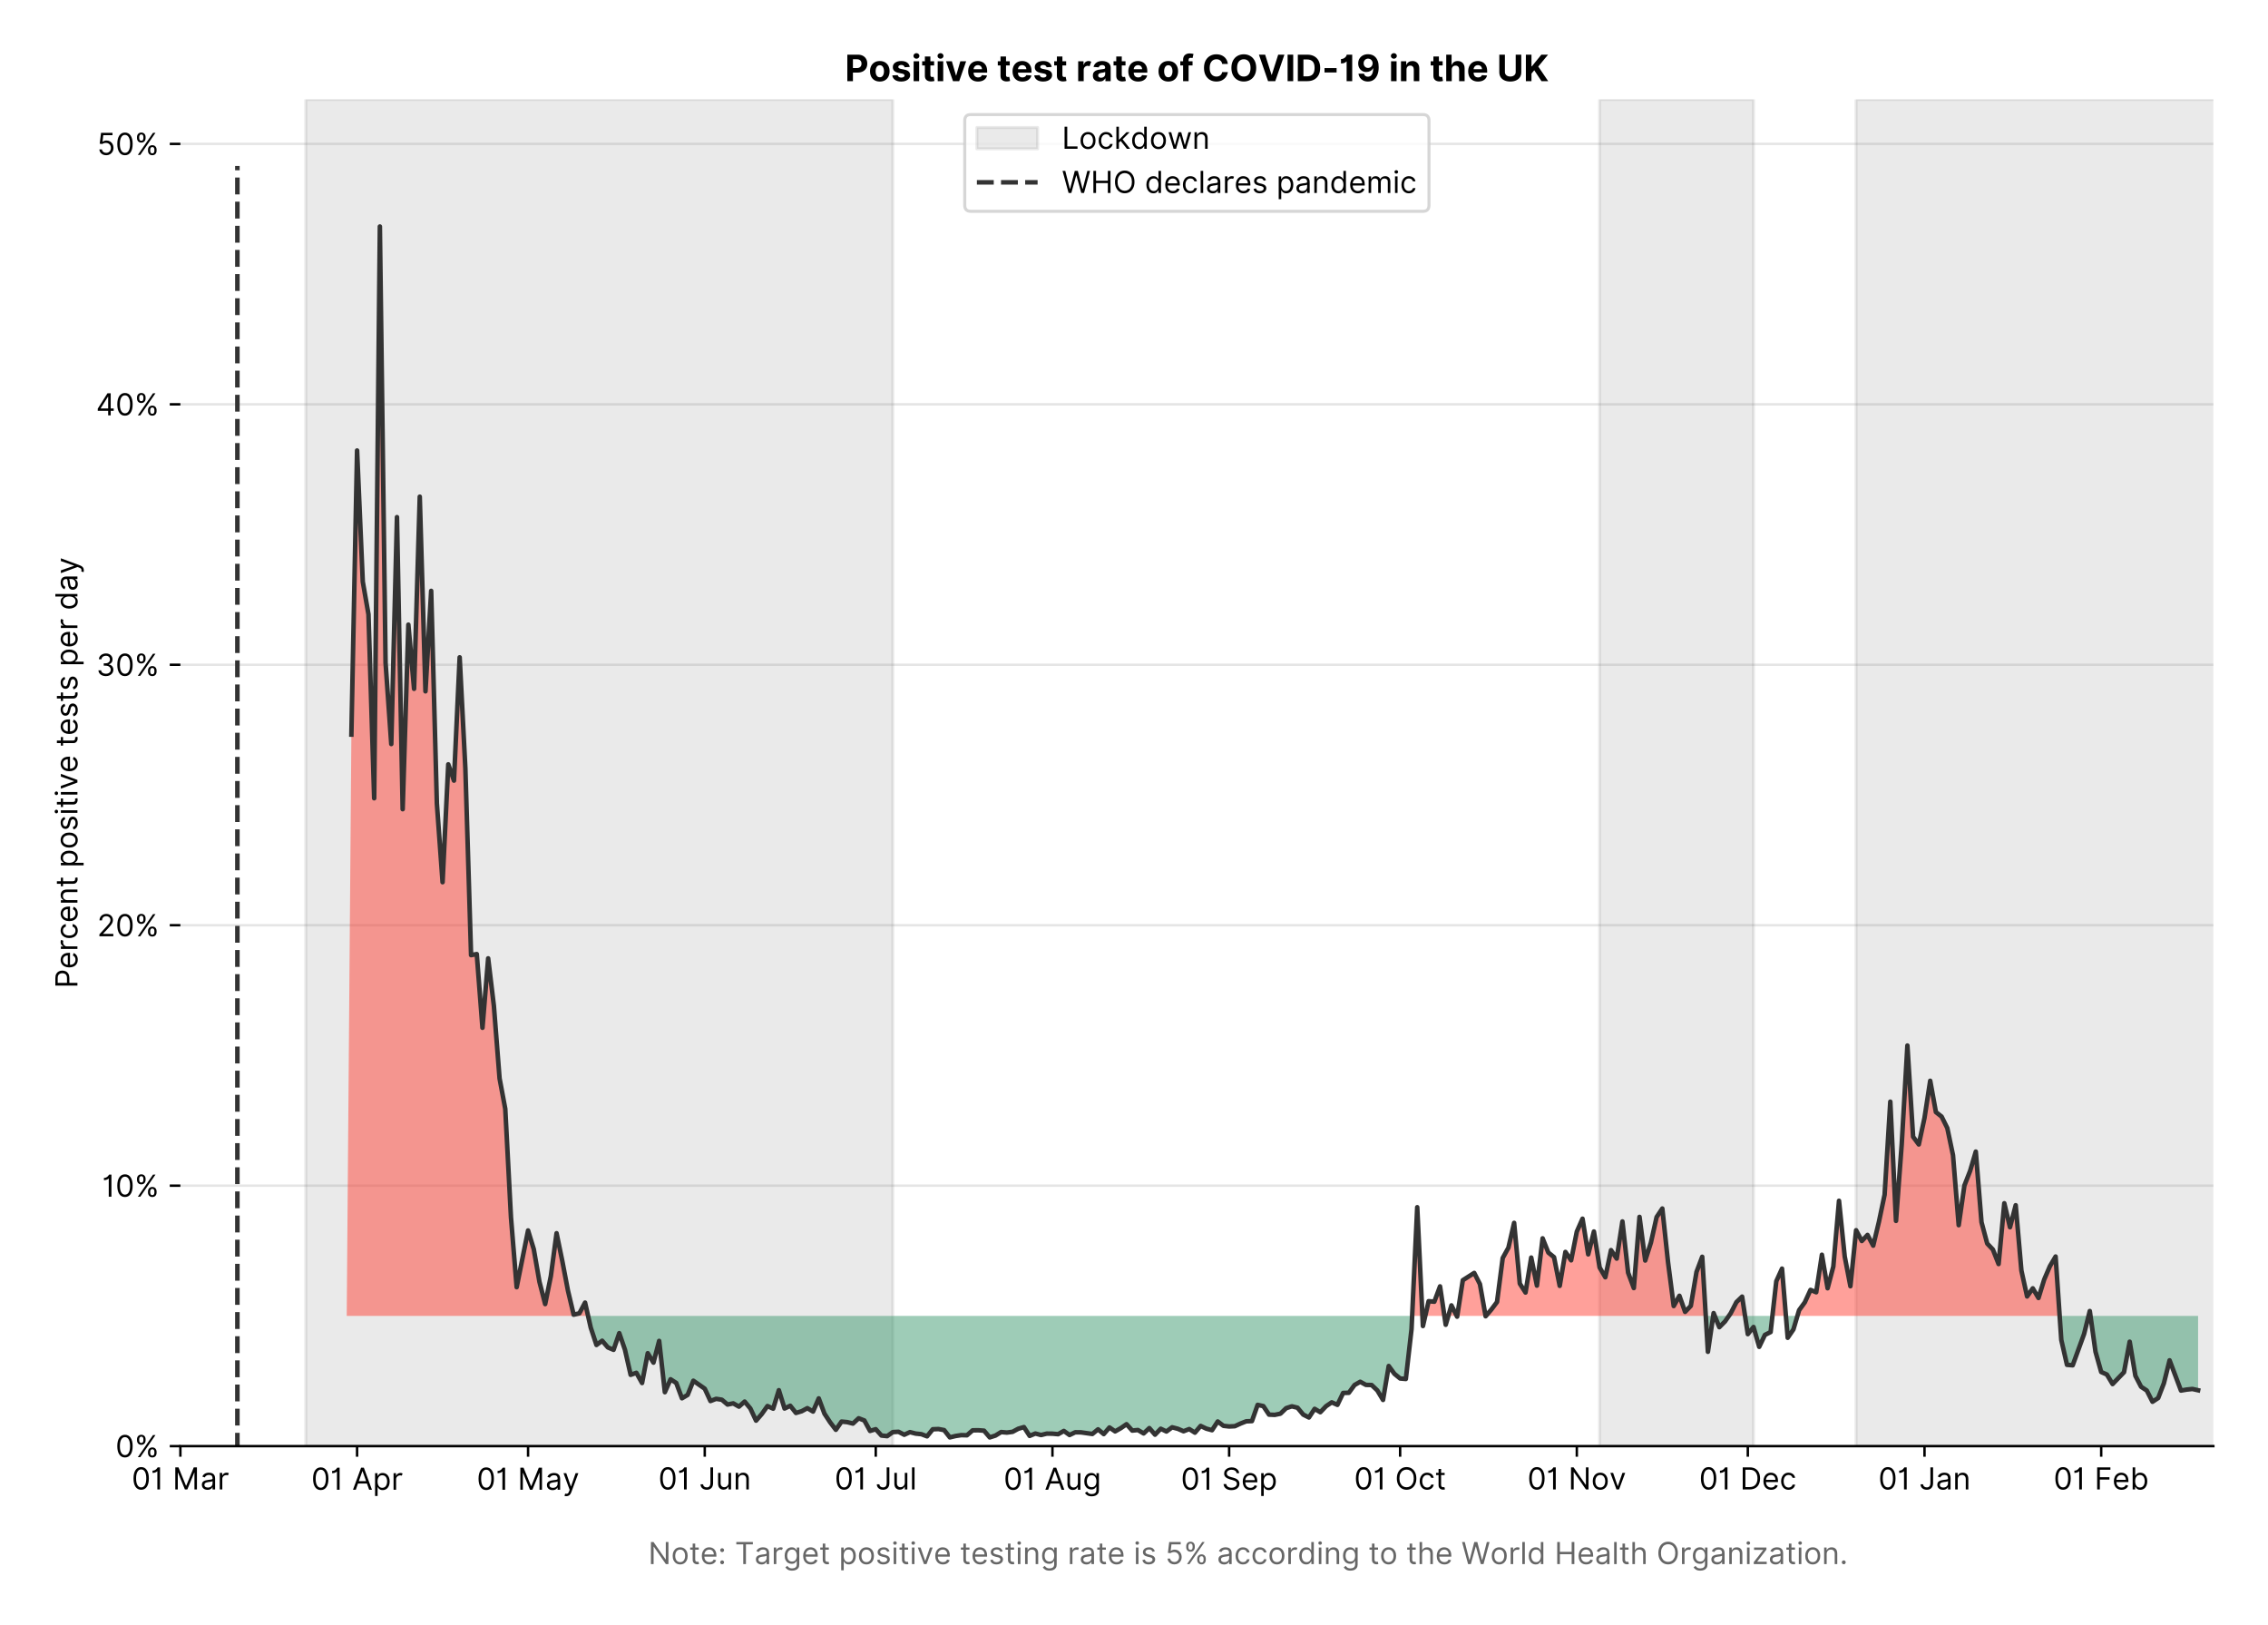 <?xml version="1.0" encoding="utf-8" standalone="no"?>
<!DOCTYPE svg PUBLIC "-//W3C//DTD SVG 1.1//EN"
  "http://www.w3.org/Graphics/SVG/1.1/DTD/svg11.dtd">
<!-- Created with matplotlib (https://matplotlib.org/) -->
<svg version="1.1" viewBox="0 0 747.013 535.258" xmlns="http://www.w3.org/2000/svg" xmlns:xlink="http://www.w3.org/1999/xlink">
 <defs>
  <style type="text/css">*{stroke-linecap:butt;stroke-linejoin:round;}</style>
 </defs>
 <g id="figure_1">
  <g id="patch_1">
   <path d="M 0 535.258 
L 747.013 535.258 
L 747.013 0 
L 0 0 
z
" style="fill:#ffffff;"/>
  </g>
  <g id="axes_1">
   <g id="patch_2">
    <path d="M 59.413 476.248 
L 729.013 476.248 
L 729.013 32.728 
L 59.413 32.728 
z
" style="fill:#ffffff;"/>
   </g>
   <g id="matplotlib.axis_1">
    <g id="xtick_1">
     <g id="line2d_1">
      <defs>
       <path d="M 0 0 
L 0 3.5 
" id="m37c958211f" style="stroke:#000000;stroke-width:0.8;"/>
      </defs>
      <g>
       <use style="stroke:#000000;stroke-width:0.8;" x="59.413" xlink:href="#m37c958211f" y="476.248"/>
      </g>
     </g>
     <g id="text_1">
      <!-- 01 Mar -->
      <g transform="translate(43.376 490.522)scale(0.1 -0.1)">
       <defs>
        <path d="M 31.25 -1 
Q 19.219 -1 12.594 8.766 
Q 5.969 18.531 5.969 36.359 
Q 5.969 54.047 12.641 63.875 
Q 19.312 73.719 31.25 73.719 
Q 43.188 73.719 49.859 63.875 
Q 56.531 54.047 56.531 36.359 
Q 56.531 18.531 49.906 8.766 
Q 43.297 -1 31.25 -1 
z
M 31.25 6.812 
Q 39.203 6.812 43.609 14.484 
Q 48.016 22.156 48.016 36.359 
Q 48.016 50.531 43.578 58.281 
Q 39.141 66.047 31.25 66.047 
Q 23.375 66.047 18.922 58.281 
Q 14.484 50.531 14.484 36.359 
Q 14.484 22.156 18.906 14.484 
Q 23.328 6.812 31.25 6.812 
z
" id="Inter-Regular-48"/>
        <path d="M 30.828 72.734 
L 30.828 0 
L 22.016 0 
L 22.016 59.938 
L 21.453 59.938 
Q 20.953 58.953 18.891 57.688 
Q 16.828 56.422 13.562 55.484 
Q 10.297 54.547 6.109 54.547 
L 6.109 61.938 
Q 10.328 61.938 13.422 63.453 
Q 16.516 64.984 18.594 67.047 
Q 20.672 69.109 21.75 70.766 
Q 22.828 72.438 23.016 72.734 
z
" id="Inter-Regular-49"/>
        <path id="Inter-Regular-32"/>
        <path d="M 8.812 72.734 
L 19.312 72.734 
L 44.031 12.359 
L 44.891 12.359 
L 69.609 72.734 
L 80.109 72.734 
L 80.109 0 
L 71.875 0 
L 71.875 55.25 
L 71.172 55.25 
L 48.438 0 
L 40.484 0 
L 17.75 55.25 
L 17.047 55.25 
L 17.047 0 
L 8.812 0 
z
" id="Inter-Regular-77"/>
        <path d="M 23.719 -1.281 
Q 18.531 -1.281 14.312 0.688 
Q 10.094 2.656 7.594 6.406 
Q 5.109 10.156 5.109 15.484 
Q 5.109 20.172 6.953 23.094 
Q 8.812 26.031 11.891 27.703 
Q 14.984 29.375 18.734 30.203 
Q 22.484 31.031 26.281 31.531 
Q 31.25 32.172 34.359 32.5 
Q 37.469 32.844 38.906 33.656 
Q 40.344 34.484 40.344 36.5 
L 40.344 36.797 
Q 40.344 42.047 37.484 44.953 
Q 34.625 47.875 28.844 47.875 
Q 22.828 47.875 19.422 45.234 
Q 16.016 42.609 14.625 39.625 
L 6.672 42.469 
Q 8.812 47.438 12.375 50.219 
Q 15.953 53.016 20.188 54.125 
Q 24.438 55.25 28.547 55.25 
Q 31.188 55.25 34.609 54.625 
Q 38.031 54.016 41.25 52.094 
Q 44.469 50.172 46.594 46.297 
Q 48.719 42.438 48.719 35.938 
L 48.719 0 
L 40.344 0 
L 40.344 7.391 
L 39.922 7.391 
Q 39.062 5.609 37.078 3.578 
Q 35.094 1.562 31.781 0.141 
Q 28.484 -1.281 23.719 -1.281 
z
M 25 6.25 
Q 29.969 6.25 33.391 8.203 
Q 36.828 10.156 38.578 13.234 
Q 40.344 16.328 40.344 19.75 
L 40.344 27.422 
Q 39.812 26.781 38.016 26.266 
Q 36.219 25.75 33.891 25.375 
Q 31.578 25 29.391 24.734 
Q 27.203 24.469 25.859 24.297 
Q 22.594 23.859 19.766 22.922 
Q 16.938 21.984 15.219 20.109 
Q 13.5 18.25 13.5 15.062 
Q 13.5 10.688 16.75 8.469 
Q 20 6.25 25 6.25 
z
" id="Inter-Regular-97"/>
        <path d="M 7.672 0 
L 7.672 54.547 
L 15.766 54.547 
L 15.766 46.312 
L 16.344 46.312 
Q 17.797 50.359 21.703 52.875 
Q 25.609 55.391 30.547 55.391 
Q 32.812 55.391 34.516 54.859 
Q 36.219 54.328 37.5 53.406 
L 34.656 46.312 
Q 33.766 46.766 32.578 47.031 
Q 31.391 47.297 29.828 47.297 
Q 23.859 47.297 19.953 43.656 
Q 16.047 40.016 16.047 34.516 
L 16.047 0 
z
" id="Inter-Regular-114"/>
       </defs>
       <use xlink:href="#Inter-Regular-48"/>
       <use x="62.5" xlink:href="#Inter-Regular-49"/>
       <use x="106.676" xlink:href="#Inter-Regular-32"/>
       <use x="134.801" xlink:href="#Inter-Regular-77"/>
       <use x="225.994" xlink:href="#Inter-Regular-97"/>
       <use x="282.386" xlink:href="#Inter-Regular-114"/>
      </g>
     </g>
    </g>
    <g id="xtick_2">
     <g id="line2d_2">
      <g>
       <use style="stroke:#000000;stroke-width:0.8;" x="117.61" xlink:href="#m37c958211f" y="476.248"/>
      </g>
     </g>
     <g id="text_2">
      <!-- 01 Apr -->
      <g transform="translate(102.525 490.62)scale(0.1 -0.1)">
       <defs>
        <path d="M 11.797 0 
L 2.562 0 
L 29.266 72.734 
L 38.359 72.734 
L 65.062 0 
L 55.828 0 
L 48.516 20.594 
L 19.109 20.594 
z
M 21.875 28.406 
L 45.734 28.406 
L 34.094 61.219 
L 33.531 61.219 
z
" id="Inter-Regular-65"/>
        <path d="M 7.672 -20.453 
L 7.672 54.547 
L 15.766 54.547 
L 15.766 45.875 
L 16.766 45.875 
Q 17.688 47.297 19.328 49.516 
Q 20.984 51.734 24.094 53.484 
Q 27.203 55.25 32.531 55.25 
Q 39.422 55.25 44.672 51.797 
Q 49.938 48.359 52.875 42.031 
Q 55.828 35.719 55.828 27.125 
Q 55.828 18.469 52.875 12.125 
Q 49.938 5.781 44.703 2.312 
Q 39.484 -1.141 32.672 -1.141 
Q 27.422 -1.141 24.25 0.609 
Q 21.094 2.375 19.391 4.625 
Q 17.688 6.891 16.766 8.375 
L 16.047 8.375 
L 16.047 -20.453 
z
M 15.906 27.266 
Q 15.906 18 19.938 12.188 
Q 23.969 6.391 31.531 6.391 
Q 36.797 6.391 40.328 9.172 
Q 43.859 11.969 45.641 16.703 
Q 47.438 21.453 47.438 27.266 
Q 47.438 33.031 45.672 37.656 
Q 43.922 42.297 40.391 45.016 
Q 36.859 47.734 31.531 47.734 
Q 23.859 47.734 19.875 42.078 
Q 15.906 36.438 15.906 27.266 
z
" id="Inter-Regular-112"/>
       </defs>
       <use xlink:href="#Inter-Regular-48"/>
       <use x="62.5" xlink:href="#Inter-Regular-49"/>
       <use x="106.676" xlink:href="#Inter-Regular-32"/>
       <use x="134.801" xlink:href="#Inter-Regular-65"/>
       <use x="202.415" xlink:href="#Inter-Regular-112"/>
       <use x="263.352" xlink:href="#Inter-Regular-114"/>
      </g>
     </g>
    </g>
    <g id="xtick_3">
     <g id="line2d_3">
      <g>
       <use style="stroke:#000000;stroke-width:0.8;" x="173.93" xlink:href="#m37c958211f" y="476.248"/>
      </g>
     </g>
     <g id="text_3">
      <!-- 01 May -->
      <g transform="translate(157.026 490.62)scale(0.1 -0.1)">
       <defs>
        <path d="M 12.781 -21.172 
Q 10.656 -21.172 8.984 -20.828 
Q 7.312 -20.484 6.672 -20.172 
L 8.812 -12.781 
Q 13.391 -13.953 16.453 -12.719 
Q 19.531 -11.5 21.734 -5.391 
L 23.578 -0.281 
L 3.406 54.547 
L 12.5 54.547 
L 27.562 11.078 
L 28.125 11.078 
L 43.188 54.547 
L 52.281 54.547 
L 28.844 -8.812 
Q 24.219 -21.172 12.781 -21.172 
z
" id="Inter-Regular-121"/>
       </defs>
       <use xlink:href="#Inter-Regular-48"/>
       <use x="62.5" xlink:href="#Inter-Regular-49"/>
       <use x="106.676" xlink:href="#Inter-Regular-32"/>
       <use x="134.801" xlink:href="#Inter-Regular-77"/>
       <use x="225.994" xlink:href="#Inter-Regular-97"/>
       <use x="282.386" xlink:href="#Inter-Regular-121"/>
      </g>
     </g>
    </g>
    <g id="xtick_4">
     <g id="line2d_4">
      <g>
       <use style="stroke:#000000;stroke-width:0.8;" x="232.127" xlink:href="#m37c958211f" y="476.248"/>
      </g>
     </g>
     <g id="text_4">
      <!-- 01 Jun -->
      <g transform="translate(216.842 490.522)scale(0.1 -0.1)">
       <defs>
        <path d="M 36.656 72.734 
L 45.453 72.734 
L 45.453 20.734 
Q 45.453 10.266 39.828 4.625 
Q 34.203 -1 24.719 -1 
Q 18.75 -1 14.094 1.188 
Q 9.453 3.375 6.781 7.422 
Q 4.125 11.469 4.125 17.047 
L 12.781 17.047 
Q 12.781 12.422 16.156 9.609 
Q 19.531 6.812 24.719 6.812 
Q 30.438 6.812 33.547 10.375 
Q 36.656 13.953 36.656 20.734 
z
" id="Inter-Regular-74"/>
        <path d="M 42.047 22.297 
L 42.047 54.547 
L 50.422 54.547 
L 50.422 0 
L 42.047 0 
L 42.047 9.234 
L 41.484 9.234 
Q 39.562 5.078 35.516 2.188 
Q 31.469 -0.703 25.281 -0.703 
Q 17.609 -0.703 12.641 4.375 
Q 7.672 9.453 7.672 19.891 
L 7.672 54.547 
L 16.047 54.547 
L 16.047 20.453 
Q 16.047 14.484 19.406 10.938 
Q 22.766 7.391 27.984 7.391 
Q 31.109 7.391 34.359 8.984 
Q 37.609 10.578 39.828 13.875 
Q 42.047 17.188 42.047 22.297 
z
" id="Inter-Regular-117"/>
        <path d="M 16.047 32.812 
L 16.047 0 
L 7.672 0 
L 7.672 54.547 
L 15.766 54.547 
L 15.766 46.016 
L 16.484 46.016 
Q 18.391 50.172 22.297 52.703 
Q 26.203 55.25 32.391 55.25 
Q 40.656 55.25 45.75 50.172 
Q 50.859 45.094 50.859 34.656 
L 50.859 0 
L 42.469 0 
L 42.469 34.094 
Q 42.469 40.516 39.125 44.125 
Q 35.797 47.734 29.969 47.734 
Q 23.969 47.734 20 43.844 
Q 16.047 39.953 16.047 32.812 
z
" id="Inter-Regular-110"/>
       </defs>
       <use xlink:href="#Inter-Regular-48"/>
       <use x="62.5" xlink:href="#Inter-Regular-49"/>
       <use x="106.676" xlink:href="#Inter-Regular-32"/>
       <use x="134.801" xlink:href="#Inter-Regular-74"/>
       <use x="189.063" xlink:href="#Inter-Regular-117"/>
       <use x="247.159" xlink:href="#Inter-Regular-110"/>
      </g>
     </g>
    </g>
    <g id="xtick_5">
     <g id="line2d_5">
      <g>
       <use style="stroke:#000000;stroke-width:0.8;" x="288.447" xlink:href="#m37c958211f" y="476.248"/>
      </g>
     </g>
     <g id="text_5">
      <!-- 01 Jul -->
      <g transform="translate(274.903 490.522)scale(0.1 -0.1)">
       <defs>
        <path d="M 16.047 72.734 
L 16.047 0 
L 7.672 0 
L 7.672 72.734 
z
" id="Inter-Regular-108"/>
       </defs>
       <use xlink:href="#Inter-Regular-48"/>
       <use x="62.5" xlink:href="#Inter-Regular-49"/>
       <use x="106.676" xlink:href="#Inter-Regular-32"/>
       <use x="134.801" xlink:href="#Inter-Regular-74"/>
       <use x="189.063" xlink:href="#Inter-Regular-117"/>
       <use x="247.159" xlink:href="#Inter-Regular-108"/>
      </g>
     </g>
    </g>
    <g id="xtick_6">
     <g id="line2d_6">
      <g>
       <use style="stroke:#000000;stroke-width:0.8;" x="346.644" xlink:href="#m37c958211f" y="476.248"/>
      </g>
     </g>
     <g id="text_6">
      <!-- 01 Aug -->
      <g transform="translate(330.572 490.62)scale(0.1 -0.1)">
       <defs>
        <path d="M 29.688 -21.594 
Q 20.562 -21.594 15.25 -18.266 
Q 9.938 -14.953 7.391 -10.656 
L 14.062 -5.969 
Q 15.203 -7.453 16.938 -9.391 
Q 18.688 -11.328 21.719 -12.766 
Q 24.75 -14.203 29.688 -14.203 
Q 36.297 -14.203 40.594 -11 
Q 44.891 -7.812 44.891 -1 
L 44.891 10.078 
L 44.172 10.078 
Q 43.25 8.594 41.562 6.406 
Q 39.875 4.219 36.734 2.531 
Q 33.594 0.859 28.266 0.859 
Q 21.656 0.859 16.422 3.984 
Q 11.188 7.109 8.141 13.062 
Q 5.109 19.031 5.109 27.562 
Q 5.109 35.938 8.062 42.172 
Q 11.016 48.406 16.266 51.828 
Q 21.516 55.25 28.406 55.25 
Q 33.734 55.25 36.875 53.484 
Q 40.016 51.734 41.703 49.516 
Q 43.391 47.297 44.312 45.875 
L 45.172 45.875 
L 45.172 54.547 
L 53.266 54.547 
L 53.266 -1.562 
Q 53.266 -8.594 50.078 -13.016 
Q 46.906 -17.438 41.562 -19.516 
Q 36.219 -21.594 29.688 -21.594 
z
M 29.406 8.375 
Q 36.969 8.375 41 13.5 
Q 45.031 18.641 45.031 27.703 
Q 45.031 36.547 41.047 42.141 
Q 37.078 47.734 29.406 47.734 
Q 24.078 47.734 20.547 45.031 
Q 17.016 42.328 15.25 37.781 
Q 13.5 33.234 13.5 27.703 
Q 13.5 19.172 17.5 13.766 
Q 21.516 8.375 29.406 8.375 
z
" id="Inter-Regular-103"/>
       </defs>
       <use xlink:href="#Inter-Regular-48"/>
       <use x="62.5" xlink:href="#Inter-Regular-49"/>
       <use x="106.676" xlink:href="#Inter-Regular-32"/>
       <use x="134.801" xlink:href="#Inter-Regular-65"/>
       <use x="202.415" xlink:href="#Inter-Regular-117"/>
       <use x="260.511" xlink:href="#Inter-Regular-103"/>
      </g>
     </g>
    </g>
    <g id="xtick_7">
     <g id="line2d_7">
      <g>
       <use style="stroke:#000000;stroke-width:0.8;" x="404.841" xlink:href="#m37c958211f" y="476.248"/>
      </g>
     </g>
     <g id="text_7">
      <!-- 01 Sep -->
      <g transform="translate(388.953 490.62)scale(0.1 -0.1)">
       <defs>
        <path d="M 48.578 54.547 
Q 47.938 59.938 43.391 62.922 
Q 38.844 65.906 32.25 65.906 
Q 25 65.906 20.594 62.484 
Q 16.188 59.062 16.188 53.828 
Q 16.188 49.922 18.578 47.531 
Q 20.984 45.141 24.266 43.797 
Q 27.562 42.469 30.25 41.766 
L 37.641 39.766 
Q 40.484 39.031 43.984 37.719 
Q 47.484 36.406 50.688 34.141 
Q 53.906 31.891 56 28.375 
Q 58.094 24.859 58.094 19.75 
Q 58.094 13.844 55.016 9.078 
Q 51.953 4.328 46.078 1.516 
Q 40.203 -1.281 31.812 -1.281 
Q 20.094 -1.281 13.203 4.25 
Q 6.328 9.797 5.688 18.75 
L 14.781 18.75 
Q 15.125 14.625 17.562 11.938 
Q 20 9.266 23.734 7.969 
Q 27.484 6.672 31.812 6.672 
Q 36.859 6.672 40.875 8.328 
Q 44.891 9.984 47.234 12.938 
Q 49.578 15.906 49.578 19.891 
Q 49.578 23.516 47.547 25.781 
Q 45.531 28.047 42.219 29.469 
Q 38.922 30.891 35.094 31.953 
L 26.141 34.516 
Q 17.609 36.969 12.641 41.516 
Q 7.672 46.062 7.672 53.406 
Q 7.672 59.516 10.984 64.078 
Q 14.312 68.641 19.938 71.172 
Q 25.562 73.719 32.531 73.719 
Q 39.562 73.719 45.031 71.219 
Q 50.5 68.719 53.703 64.375 
Q 56.922 60.047 57.109 54.547 
z
" id="Inter-Regular-83"/>
        <path d="M 30.547 -1.141 
Q 22.656 -1.141 16.953 2.359 
Q 11.266 5.859 8.188 12.156 
Q 5.109 18.469 5.109 26.844 
Q 5.109 35.234 8.188 41.641 
Q 11.266 48.047 16.781 51.641 
Q 22.297 55.25 29.688 55.25 
Q 33.953 55.25 38.109 53.828 
Q 42.266 52.422 45.672 49.234 
Q 49.078 46.062 51.094 40.844 
Q 53.125 35.625 53.125 27.984 
L 53.125 24.438 
L 13.531 24.438 
Q 13.812 15.703 18.484 11.047 
Q 23.156 6.391 30.547 6.391 
Q 35.484 6.391 39.031 8.516 
Q 42.578 10.656 44.172 14.922 
L 52.281 12.641 
Q 50.359 6.469 44.594 2.656 
Q 38.844 -1.141 30.547 -1.141 
z
M 13.531 31.672 
L 44.609 31.672 
Q 44.609 38.594 40.547 43.156 
Q 36.5 47.734 29.688 47.734 
Q 24.891 47.734 21.375 45.484 
Q 17.859 43.25 15.828 39.578 
Q 13.812 35.906 13.531 31.672 
z
" id="Inter-Regular-101"/>
       </defs>
       <use xlink:href="#Inter-Regular-48"/>
       <use x="62.5" xlink:href="#Inter-Regular-49"/>
       <use x="106.676" xlink:href="#Inter-Regular-32"/>
       <use x="134.801" xlink:href="#Inter-Regular-83"/>
       <use x="198.58" xlink:href="#Inter-Regular-101"/>
       <use x="256.818" xlink:href="#Inter-Regular-112"/>
      </g>
     </g>
    </g>
    <g id="xtick_8">
     <g id="line2d_8">
      <g>
       <use style="stroke:#000000;stroke-width:0.8;" x="461.161" xlink:href="#m37c958211f" y="476.248"/>
      </g>
     </g>
     <g id="text_8">
      <!-- 01 Oct -->
      <g transform="translate(446.005 490.522)scale(0.1 -0.1)">
       <defs>
        <path d="M 70.172 36.359 
Q 70.172 24.859 66.016 16.469 
Q 61.859 8.094 54.609 3.547 
Q 47.375 -1 38.062 -1 
Q 28.766 -1 21.516 3.547 
Q 14.281 8.094 10.125 16.469 
Q 5.969 24.859 5.969 36.359 
Q 5.969 47.875 10.125 56.25 
Q 14.281 64.625 21.516 69.172 
Q 28.766 73.719 38.062 73.719 
Q 47.375 73.719 54.609 69.172 
Q 61.859 64.625 66.016 56.25 
Q 70.172 47.875 70.172 36.359 
z
M 61.656 36.359 
Q 61.656 45.812 58.5 52.312 
Q 55.359 58.812 50.016 62.141 
Q 44.672 65.484 38.062 65.484 
Q 31.469 65.484 26.125 62.141 
Q 20.781 58.812 17.625 52.312 
Q 14.484 45.812 14.484 36.359 
Q 14.484 26.922 17.625 20.422 
Q 20.781 13.922 26.125 10.578 
Q 31.469 7.25 38.062 7.25 
Q 44.672 7.25 50.016 10.578 
Q 55.359 13.922 58.5 20.422 
Q 61.656 26.922 61.656 36.359 
z
" id="Inter-Regular-79"/>
        <path d="M 29.828 -1.141 
Q 22.156 -1.141 16.609 2.484 
Q 11.078 6.109 8.094 12.469 
Q 5.109 18.828 5.109 26.984 
Q 5.109 35.297 8.188 41.672 
Q 11.266 48.047 16.781 51.641 
Q 22.297 55.25 29.688 55.25 
Q 35.438 55.25 40.047 53.125 
Q 44.672 51 47.609 47.156 
Q 50.562 43.328 51.281 38.203 
L 42.906 38.203 
Q 41.938 41.938 38.656 44.828 
Q 35.375 47.734 29.828 47.734 
Q 22.484 47.734 17.984 42.141 
Q 13.5 36.547 13.5 27.266 
Q 13.5 17.797 17.938 12.094 
Q 22.375 6.391 29.828 6.391 
Q 34.734 6.391 38.234 8.906 
Q 41.734 11.438 42.906 15.906 
L 51.281 15.906 
Q 50.562 11.078 47.781 7.219 
Q 45 3.375 40.438 1.109 
Q 35.875 -1.141 29.828 -1.141 
z
" id="Inter-Regular-99"/>
        <path d="M 31.391 54.547 
L 31.391 47.438 
L 19.75 47.438 
L 19.75 15.625 
Q 19.75 12.078 20.797 10.312 
Q 21.844 8.562 23.484 7.969 
Q 25.141 7.391 26.984 7.391 
Q 28.375 7.391 29.266 7.547 
Q 30.156 7.703 30.688 7.812 
L 32.391 0.281 
Q 31.531 -0.031 30 -0.359 
Q 28.484 -0.703 26.141 -0.703 
Q 22.594 -0.703 19.188 0.812 
Q 15.797 2.344 13.578 5.469 
Q 11.359 8.594 11.359 13.359 
L 11.359 47.438 
L 3.125 47.438 
L 3.125 54.547 
L 11.359 54.547 
L 11.359 67.609 
L 19.75 67.609 
L 19.75 54.547 
z
" id="Inter-Regular-116"/>
       </defs>
       <use xlink:href="#Inter-Regular-48"/>
       <use x="62.5" xlink:href="#Inter-Regular-49"/>
       <use x="106.676" xlink:href="#Inter-Regular-32"/>
       <use x="134.801" xlink:href="#Inter-Regular-79"/>
       <use x="210.938" xlink:href="#Inter-Regular-99"/>
       <use x="266.761" xlink:href="#Inter-Regular-116"/>
      </g>
     </g>
    </g>
    <g id="xtick_9">
     <g id="line2d_9">
      <g>
       <use style="stroke:#000000;stroke-width:0.8;" x="519.358" xlink:href="#m37c958211f" y="476.248"/>
      </g>
     </g>
     <g id="text_9">
      <!-- 01 Nov -->
      <g transform="translate(503.087 490.522)scale(0.1 -0.1)">
       <defs>
        <path d="M 66.484 72.734 
L 66.484 0 
L 57.953 0 
L 18.328 57.109 
L 17.609 57.109 
L 17.609 0 
L 8.812 0 
L 8.812 72.734 
L 17.328 72.734 
L 57.109 15.484 
L 57.812 15.484 
L 57.812 72.734 
z
" id="Inter-Regular-78"/>
        <path d="M 29.828 -1.141 
Q 22.438 -1.141 16.875 2.375 
Q 11.328 5.891 8.219 12.203 
Q 5.109 18.531 5.109 26.984 
Q 5.109 35.516 8.219 41.859 
Q 11.328 48.219 16.875 51.734 
Q 22.438 55.25 29.828 55.25 
Q 37.219 55.25 42.766 51.734 
Q 48.328 48.219 51.438 41.859 
Q 54.547 35.516 54.547 26.984 
Q 54.547 18.531 51.438 12.203 
Q 48.328 5.891 42.766 2.375 
Q 37.219 -1.141 29.828 -1.141 
z
M 29.828 6.391 
Q 35.438 6.391 39.062 9.266 
Q 42.688 12.141 44.422 16.828 
Q 46.172 21.516 46.172 26.984 
Q 46.172 32.453 44.422 37.172 
Q 42.688 41.906 39.062 44.812 
Q 35.438 47.734 29.828 47.734 
Q 24.219 47.734 20.594 44.812 
Q 16.969 41.906 15.234 37.172 
Q 13.5 32.453 13.5 26.984 
Q 13.5 21.516 15.234 16.828 
Q 16.969 12.141 20.594 9.266 
Q 24.219 6.391 29.828 6.391 
z
" id="Inter-Regular-111"/>
        <path d="M 52.281 54.547 
L 32.109 0 
L 23.578 0 
L 3.406 54.547 
L 12.5 54.547 
L 27.562 11.078 
L 28.125 11.078 
L 43.188 54.547 
z
" id="Inter-Regular-118"/>
       </defs>
       <use xlink:href="#Inter-Regular-48"/>
       <use x="62.5" xlink:href="#Inter-Regular-49"/>
       <use x="106.676" xlink:href="#Inter-Regular-32"/>
       <use x="134.801" xlink:href="#Inter-Regular-78"/>
       <use x="210.085" xlink:href="#Inter-Regular-111"/>
       <use x="269.744" xlink:href="#Inter-Regular-118"/>
      </g>
     </g>
    </g>
    <g id="xtick_10">
     <g id="line2d_10">
      <g>
       <use style="stroke:#000000;stroke-width:0.8;" x="575.678" xlink:href="#m37c958211f" y="476.248"/>
      </g>
     </g>
     <g id="text_10">
      <!-- 01 Dec -->
      <g transform="translate(559.641 490.522)scale(0.1 -0.1)">
       <defs>
        <path d="M 31.25 0 
L 8.812 0 
L 8.812 72.734 
L 32.25 72.734 
Q 42.828 72.734 50.359 68.375 
Q 57.891 64.031 61.891 55.906 
Q 65.906 47.797 65.906 36.5 
Q 65.906 25.141 61.859 16.953 
Q 57.812 8.766 50.062 4.375 
Q 42.328 0 31.25 0 
z
M 17.609 7.812 
L 30.688 7.812 
Q 44.219 7.812 50.797 15.5 
Q 57.391 23.188 57.391 36.5 
Q 57.391 49.719 50.922 57.312 
Q 44.469 64.922 31.672 64.922 
L 17.609 64.922 
z
" id="Inter-Regular-68"/>
       </defs>
       <use xlink:href="#Inter-Regular-48"/>
       <use x="62.5" xlink:href="#Inter-Regular-49"/>
       <use x="106.676" xlink:href="#Inter-Regular-32"/>
       <use x="134.801" xlink:href="#Inter-Regular-68"/>
       <use x="206.676" xlink:href="#Inter-Regular-101"/>
       <use x="264.915" xlink:href="#Inter-Regular-99"/>
      </g>
     </g>
    </g>
    <g id="xtick_11">
     <g id="line2d_11">
      <g>
       <use style="stroke:#000000;stroke-width:0.8;" x="633.875" xlink:href="#m37c958211f" y="476.248"/>
      </g>
     </g>
     <g id="text_11">
      <!-- 01 Jan -->
      <g transform="translate(618.676 490.522)scale(0.1 -0.1)">
       <use xlink:href="#Inter-Regular-48"/>
       <use x="62.5" xlink:href="#Inter-Regular-49"/>
       <use x="106.676" xlink:href="#Inter-Regular-32"/>
       <use x="134.801" xlink:href="#Inter-Regular-74"/>
       <use x="189.063" xlink:href="#Inter-Regular-97"/>
       <use x="245.455" xlink:href="#Inter-Regular-110"/>
      </g>
     </g>
    </g>
    <g id="xtick_12">
     <g id="line2d_12">
      <g>
       <use style="stroke:#000000;stroke-width:0.8;" x="692.072" xlink:href="#m37c958211f" y="476.248"/>
      </g>
     </g>
     <g id="text_12">
      <!-- 01 Feb -->
      <g transform="translate(676.383 490.522)scale(0.1 -0.1)">
       <defs>
        <path d="M 8.812 0 
L 8.812 72.734 
L 52.422 72.734 
L 52.422 64.922 
L 17.609 64.922 
L 17.609 40.344 
L 49.156 40.344 
L 49.156 32.531 
L 17.609 32.531 
L 17.609 0 
z
" id="Inter-Regular-70"/>
        <path d="M 8.812 0 
L 8.812 72.734 
L 17.188 72.734 
L 17.188 45.875 
L 17.906 45.875 
Q 18.828 47.297 20.469 49.516 
Q 22.125 51.734 25.234 53.484 
Q 28.344 55.25 33.672 55.25 
Q 40.562 55.25 45.812 51.797 
Q 51.062 48.359 54.016 42.031 
Q 56.969 35.719 56.969 27.125 
Q 56.969 18.469 54.016 12.125 
Q 51.062 5.781 45.844 2.312 
Q 40.625 -1.141 33.812 -1.141 
Q 28.547 -1.141 25.391 0.609 
Q 22.234 2.375 20.531 4.625 
Q 18.828 6.891 17.906 8.375 
L 16.906 8.375 
L 16.906 0 
z
M 17.047 27.266 
Q 17.047 18 21.078 12.188 
Q 25.109 6.391 32.672 6.391 
Q 37.922 6.391 41.453 9.172 
Q 45 11.969 46.781 16.703 
Q 48.578 21.453 48.578 27.266 
Q 48.578 33.031 46.812 37.656 
Q 45.062 42.297 41.531 45.016 
Q 38 47.734 32.672 47.734 
Q 25 47.734 21.016 42.078 
Q 17.047 36.438 17.047 27.266 
z
" id="Inter-Regular-98"/>
       </defs>
       <use xlink:href="#Inter-Regular-48"/>
       <use x="62.5" xlink:href="#Inter-Regular-49"/>
       <use x="106.676" xlink:href="#Inter-Regular-32"/>
       <use x="134.801" xlink:href="#Inter-Regular-70"/>
       <use x="193.466" xlink:href="#Inter-Regular-101"/>
       <use x="251.705" xlink:href="#Inter-Regular-98"/>
      </g>
     </g>
    </g>
    <g id="text_13">
     <!--  -->
     <g style="fill:#666666;" transform="translate(394.212 504.053)scale(0.1 -0.1)"/>
     <!--             Note: Target positive testing rate is 5% according to the World Health Organization. -->
     <g style="fill:#666666;" transform="translate(179.766 515.098)scale(0.1 -0.1)">
      <defs>
       <path d="M 13.781 -0.562 
Q 11.156 -0.562 9.266 1.312 
Q 7.391 3.203 7.391 5.828 
Q 7.391 8.453 9.266 10.328 
Q 11.156 12.219 13.781 12.219 
Q 16.406 12.219 18.281 10.328 
Q 20.172 8.453 20.172 5.828 
Q 20.172 3.203 18.281 1.312 
Q 16.406 -0.562 13.781 -0.562 
z
M 13.781 39.438 
Q 11.156 39.438 9.266 41.312 
Q 7.391 43.203 7.391 45.828 
Q 7.391 48.453 9.266 50.328 
Q 11.156 52.219 13.781 52.219 
Q 16.406 52.219 18.281 50.328 
Q 20.172 48.453 20.172 45.828 
Q 20.172 43.203 18.281 41.312 
Q 16.406 39.438 13.781 39.438 
z
" id="Inter-Regular-58"/>
       <path d="M 4.828 64.922 
L 4.828 72.734 
L 59.375 72.734 
L 59.375 64.922 
L 36.5 64.922 
L 36.5 0 
L 27.703 0 
L 27.703 64.922 
z
" id="Inter-Regular-84"/>
       <path d="M 46.312 42.328 
L 38.781 40.203 
Q 37.672 43.047 35.078 45.531 
Q 32.5 48.016 26.984 48.016 
Q 21.984 48.016 18.656 45.719 
Q 15.344 43.438 15.344 39.922 
Q 15.344 36.797 17.609 34.984 
Q 19.891 33.172 24.719 31.953 
L 32.812 29.969 
Q 47.297 26.422 47.297 15.203 
Q 47.297 10.516 44.609 6.812 
Q 41.938 3.125 37.141 0.984 
Q 32.359 -1.141 26 -1.141 
Q 17.656 -1.141 12.188 2.484 
Q 6.719 6.109 5.25 13.062 
L 13.219 15.062 
Q 15.453 6.25 25.859 6.25 
Q 31.719 6.25 35.172 8.75 
Q 38.641 11.25 38.641 14.766 
Q 38.641 20.562 30.547 22.438 
L 21.453 24.578 
Q 13.953 26.344 10.453 30.094 
Q 6.969 33.844 6.969 39.484 
Q 6.969 44.109 9.578 47.656 
Q 12.188 51.203 16.703 53.219 
Q 21.234 55.25 26.984 55.25 
Q 35.094 55.25 39.719 51.703 
Q 44.359 48.156 46.312 42.328 
z
" id="Inter-Regular-115"/>
       <path d="M 7.672 0 
L 7.672 54.547 
L 16.047 54.547 
L 16.047 0 
z
M 11.938 63.641 
Q 9.484 63.641 7.719 65.297 
Q 5.969 66.969 5.969 69.312 
Q 5.969 71.656 7.719 73.328 
Q 9.484 75 11.938 75 
Q 14.391 75 16.141 73.328 
Q 17.906 71.656 17.906 69.312 
Q 17.906 66.969 16.141 65.297 
Q 14.391 63.641 11.938 63.641 
z
" id="Inter-Regular-105"/>
       <path d="M 30.25 -1 
Q 24 -1 19 1.484 
Q 14 3.984 10.969 8.312 
Q 7.953 12.641 7.672 18.188 
L 16.188 18.188 
Q 16.688 13.25 20.688 10.031 
Q 24.688 6.812 30.25 6.812 
Q 34.734 6.812 38.234 8.906 
Q 41.734 11.016 43.734 14.688 
Q 45.734 18.359 45.734 23.016 
Q 45.734 27.766 43.656 31.516 
Q 41.578 35.266 37.953 37.422 
Q 34.344 39.594 29.688 39.625 
Q 26.344 39.672 22.828 38.625 
Q 19.312 37.578 17.047 35.938 
L 8.812 36.938 
L 13.219 72.734 
L 51 72.734 
L 51 64.922 
L 20.594 64.922 
L 18.047 43.469 
L 18.469 43.469 
Q 20.703 45.234 24.078 46.406 
Q 27.453 47.578 31.109 47.578 
Q 37.781 47.578 43.016 44.406 
Q 48.266 41.234 51.266 35.719 
Q 54.266 30.219 54.266 23.156 
Q 54.266 16.188 51.156 10.734 
Q 48.047 5.297 42.609 2.141 
Q 37.188 -1 30.25 -1 
z
" id="Inter-Regular-53"/>
       <path d="M 44.609 13.641 
L 44.609 17.469 
Q 44.609 21.453 46.25 24.766 
Q 47.906 28.094 51.078 30.094 
Q 54.266 32.109 58.812 32.109 
Q 63.422 32.109 66.547 30.094 
Q 69.672 28.094 71.266 24.766 
Q 72.875 21.453 72.875 17.469 
L 72.875 13.641 
Q 72.875 9.656 71.25 6.328 
Q 69.641 3.016 66.5 1 
Q 63.359 -1 58.812 -1 
Q 54.188 -1 51.031 1 
Q 47.875 3.016 46.234 6.328 
Q 44.609 9.656 44.609 13.641 
z
M 8.375 55.25 
L 8.375 59.094 
Q 8.375 63.062 10.031 66.375 
Q 11.688 69.703 14.859 71.703 
Q 18.047 73.719 22.594 73.719 
Q 27.203 73.719 30.328 71.703 
Q 33.453 69.703 35.047 66.375 
Q 36.656 63.062 36.656 59.094 
L 36.656 55.25 
Q 36.656 51.281 35.031 47.953 
Q 33.422 44.641 30.266 42.625 
Q 27.125 40.625 22.594 40.625 
Q 17.969 40.625 14.812 42.625 
Q 11.656 44.641 10.016 47.953 
Q 8.375 51.281 8.375 55.25 
z
M 11.078 0 
L 61.078 72.734 
L 69.172 72.734 
L 19.172 0 
z
M 51.844 17.469 
L 51.844 13.641 
Q 51.844 10.328 53.406 7.719 
Q 54.969 5.109 58.812 5.109 
Q 62.531 5.109 64.078 7.719 
Q 65.625 10.328 65.625 13.641 
L 65.625 17.469 
Q 65.625 20.781 64.125 23.391 
Q 62.641 26 58.812 26 
Q 55.078 26 53.453 23.391 
Q 51.844 20.781 51.844 17.469 
z
M 15.625 59.094 
L 15.625 55.25 
Q 15.625 51.953 17.188 49.344 
Q 18.75 46.734 22.594 46.734 
Q 26.312 46.734 27.859 49.344 
Q 29.406 51.953 29.406 55.25 
L 29.406 59.094 
Q 29.406 62.391 27.906 65 
Q 26.422 67.609 22.594 67.609 
Q 18.859 67.609 17.234 65 
Q 15.625 62.391 15.625 59.094 
z
" id="Inter-Regular-37"/>
       <path d="M 28.266 -1.141 
Q 21.453 -1.141 16.234 2.312 
Q 11.016 5.781 8.062 12.125 
Q 5.109 18.469 5.109 27.125 
Q 5.109 35.719 8.062 42.031 
Q 11.016 48.359 16.266 51.797 
Q 21.516 55.25 28.406 55.25 
Q 33.734 55.25 36.844 53.484 
Q 39.953 51.734 41.594 49.516 
Q 43.25 47.297 44.172 45.875 
L 44.891 45.875 
L 44.891 72.734 
L 53.266 72.734 
L 53.266 0 
L 45.172 0 
L 45.172 8.375 
L 44.172 8.375 
Q 43.25 6.891 41.547 4.625 
Q 39.844 2.375 36.688 0.609 
Q 33.531 -1.141 28.266 -1.141 
z
M 29.406 6.391 
Q 36.969 6.391 41 12.188 
Q 45.031 18 45.031 27.266 
Q 45.031 36.438 41.047 42.078 
Q 37.078 47.734 29.406 47.734 
Q 24.078 47.734 20.547 45.016 
Q 17.016 42.297 15.25 37.656 
Q 13.5 33.031 13.5 27.266 
Q 13.5 21.453 15.281 16.703 
Q 17.078 11.969 20.609 9.172 
Q 24.156 6.391 29.406 6.391 
z
" id="Inter-Regular-100"/>
       <path d="M 16.047 32.812 
L 16.047 0 
L 7.672 0 
L 7.672 72.734 
L 16.047 72.734 
L 16.047 46.016 
L 16.766 46.016 
Q 18.688 50.25 22.531 52.75 
Q 26.391 55.25 32.812 55.25 
Q 41.188 55.25 46.297 50.203 
Q 51.422 45.172 51.422 34.656 
L 51.422 0 
L 43.047 0 
L 43.047 34.094 
Q 43.047 40.594 39.688 44.156 
Q 36.328 47.734 30.406 47.734 
Q 24.188 47.734 20.109 43.844 
Q 16.047 39.953 16.047 32.812 
z
" id="Inter-Regular-104"/>
       <path d="M 22.016 0 
L 2.125 72.734 
L 11.078 72.734 
L 26.281 13.5 
L 26.984 13.5 
L 42.469 72.734 
L 52.422 72.734 
L 67.906 13.5 
L 68.609 13.5 
L 83.812 72.734 
L 92.75 72.734 
L 72.875 0 
L 63.781 0 
L 47.734 57.953 
L 47.156 57.953 
L 31.109 0 
z
" id="Inter-Regular-87"/>
       <path d="M 8.812 0 
L 8.812 72.734 
L 17.609 72.734 
L 17.609 40.344 
L 56.391 40.344 
L 56.391 72.734 
L 65.203 72.734 
L 65.203 0 
L 56.391 0 
L 56.391 32.531 
L 17.609 32.531 
L 17.609 0 
z
" id="Inter-Regular-72"/>
       <path d="M 6.109 0 
L 6.109 6.391 
L 37.078 46.172 
L 37.078 46.734 
L 7.109 46.734 
L 7.109 54.547 
L 47.875 54.547 
L 47.875 47.875 
L 17.75 8.375 
L 17.75 7.812 
L 48.859 7.812 
L 48.859 0 
z
" id="Inter-Regular-122"/>
       <path d="M 13.781 -0.562 
Q 11.156 -0.562 9.266 1.312 
Q 7.391 3.203 7.391 5.828 
Q 7.391 8.453 9.266 10.328 
Q 11.156 12.219 13.781 12.219 
Q 16.406 12.219 18.281 10.328 
Q 20.172 8.453 20.172 5.828 
Q 20.172 3.203 18.281 1.312 
Q 16.406 -0.562 13.781 -0.562 
z
" id="Inter-Regular-46"/>
      </defs>
      <use xlink:href="#Inter-Regular-32"/>
      <use x="28.125" xlink:href="#Inter-Regular-32"/>
      <use x="56.25" xlink:href="#Inter-Regular-32"/>
      <use x="84.375" xlink:href="#Inter-Regular-32"/>
      <use x="112.5" xlink:href="#Inter-Regular-32"/>
      <use x="140.625" xlink:href="#Inter-Regular-32"/>
      <use x="168.75" xlink:href="#Inter-Regular-32"/>
      <use x="196.875" xlink:href="#Inter-Regular-32"/>
      <use x="225" xlink:href="#Inter-Regular-32"/>
      <use x="253.125" xlink:href="#Inter-Regular-32"/>
      <use x="281.25" xlink:href="#Inter-Regular-32"/>
      <use x="309.375" xlink:href="#Inter-Regular-32"/>
      <use x="337.5" xlink:href="#Inter-Regular-78"/>
      <use x="412.784" xlink:href="#Inter-Regular-111"/>
      <use x="472.443" xlink:href="#Inter-Regular-116"/>
      <use x="508.807" xlink:href="#Inter-Regular-101"/>
      <use x="567.046" xlink:href="#Inter-Regular-58"/>
      <use x="594.602" xlink:href="#Inter-Regular-32"/>
      <use x="622.727" xlink:href="#Inter-Regular-84"/>
      <use x="686.932" xlink:href="#Inter-Regular-97"/>
      <use x="743.324" xlink:href="#Inter-Regular-114"/>
      <use x="781.676" xlink:href="#Inter-Regular-103"/>
      <use x="842.614" xlink:href="#Inter-Regular-101"/>
      <use x="900.852" xlink:href="#Inter-Regular-116"/>
      <use x="937.216" xlink:href="#Inter-Regular-32"/>
      <use x="965.341" xlink:href="#Inter-Regular-112"/>
      <use x="1026.279" xlink:href="#Inter-Regular-111"/>
      <use x="1085.938" xlink:href="#Inter-Regular-115"/>
      <use x="1138.21" xlink:href="#Inter-Regular-105"/>
      <use x="1161.932" xlink:href="#Inter-Regular-116"/>
      <use x="1198.296" xlink:href="#Inter-Regular-105"/>
      <use x="1222.017" xlink:href="#Inter-Regular-118"/>
      <use x="1277.699" xlink:href="#Inter-Regular-101"/>
      <use x="1335.938" xlink:href="#Inter-Regular-32"/>
      <use x="1364.063" xlink:href="#Inter-Regular-116"/>
      <use x="1400.426" xlink:href="#Inter-Regular-101"/>
      <use x="1458.665" xlink:href="#Inter-Regular-115"/>
      <use x="1510.938" xlink:href="#Inter-Regular-116"/>
      <use x="1547.301" xlink:href="#Inter-Regular-105"/>
      <use x="1571.023" xlink:href="#Inter-Regular-110"/>
      <use x="1629.546" xlink:href="#Inter-Regular-103"/>
      <use x="1690.483" xlink:href="#Inter-Regular-32"/>
      <use x="1718.608" xlink:href="#Inter-Regular-114"/>
      <use x="1756.96" xlink:href="#Inter-Regular-97"/>
      <use x="1813.353" xlink:href="#Inter-Regular-116"/>
      <use x="1849.716" xlink:href="#Inter-Regular-101"/>
      <use x="1907.955" xlink:href="#Inter-Regular-32"/>
      <use x="1936.08" xlink:href="#Inter-Regular-105"/>
      <use x="1959.801" xlink:href="#Inter-Regular-115"/>
      <use x="2012.074" xlink:href="#Inter-Regular-32"/>
      <use x="2040.199" xlink:href="#Inter-Regular-53"/>
      <use x="2100.995" xlink:href="#Inter-Regular-37"/>
      <use x="2182.245" xlink:href="#Inter-Regular-32"/>
      <use x="2210.37" xlink:href="#Inter-Regular-97"/>
      <use x="2266.762" xlink:href="#Inter-Regular-99"/>
      <use x="2322.586" xlink:href="#Inter-Regular-99"/>
      <use x="2378.409" xlink:href="#Inter-Regular-111"/>
      <use x="2438.069" xlink:href="#Inter-Regular-114"/>
      <use x="2476.421" xlink:href="#Inter-Regular-100"/>
      <use x="2538.495" xlink:href="#Inter-Regular-105"/>
      <use x="2562.216" xlink:href="#Inter-Regular-110"/>
      <use x="2620.739" xlink:href="#Inter-Regular-103"/>
      <use x="2681.677" xlink:href="#Inter-Regular-32"/>
      <use x="2709.802" xlink:href="#Inter-Regular-116"/>
      <use x="2746.165" xlink:href="#Inter-Regular-111"/>
      <use x="2805.824" xlink:href="#Inter-Regular-32"/>
      <use x="2833.949" xlink:href="#Inter-Regular-116"/>
      <use x="2870.313" xlink:href="#Inter-Regular-104"/>
      <use x="2929.404" xlink:href="#Inter-Regular-101"/>
      <use x="2987.643" xlink:href="#Inter-Regular-32"/>
      <use x="3015.768" xlink:href="#Inter-Regular-87"/>
      <use x="3110.654" xlink:href="#Inter-Regular-111"/>
      <use x="3170.313" xlink:href="#Inter-Regular-114"/>
      <use x="3208.665" xlink:href="#Inter-Regular-108"/>
      <use x="3232.387" xlink:href="#Inter-Regular-100"/>
      <use x="3294.461" xlink:href="#Inter-Regular-32"/>
      <use x="3322.586" xlink:href="#Inter-Regular-72"/>
      <use x="3396.591" xlink:href="#Inter-Regular-101"/>
      <use x="3454.83" xlink:href="#Inter-Regular-97"/>
      <use x="3511.222" xlink:href="#Inter-Regular-108"/>
      <use x="3534.944" xlink:href="#Inter-Regular-116"/>
      <use x="3571.307" xlink:href="#Inter-Regular-104"/>
      <use x="3630.398" xlink:href="#Inter-Regular-32"/>
      <use x="3658.523" xlink:href="#Inter-Regular-79"/>
      <use x="3734.66" xlink:href="#Inter-Regular-114"/>
      <use x="3773.012" xlink:href="#Inter-Regular-103"/>
      <use x="3833.949" xlink:href="#Inter-Regular-97"/>
      <use x="3890.342" xlink:href="#Inter-Regular-110"/>
      <use x="3948.864" xlink:href="#Inter-Regular-105"/>
      <use x="3972.586" xlink:href="#Inter-Regular-122"/>
      <use x="4026.705" xlink:href="#Inter-Regular-97"/>
      <use x="4083.097" xlink:href="#Inter-Regular-116"/>
      <use x="4119.461" xlink:href="#Inter-Regular-105"/>
      <use x="4143.182" xlink:href="#Inter-Regular-111"/>
      <use x="4202.842" xlink:href="#Inter-Regular-110"/>
      <use x="4261.364" xlink:href="#Inter-Regular-46"/>
     </g>
    </g>
   </g>
   <g id="matplotlib.axis_2">
    <g id="ytick_1">
     <g id="line2d_13">
      <path clip-path="url(#p5d177c27cd)" d="M 59.413 476.248 
L 729.013 476.248 
" style="fill:none;stroke:#e5e5e5;stroke-linecap:square;stroke-width:0.8;"/>
     </g>
     <g id="line2d_14">
      <defs>
       <path d="M 0 0 
L -3.5 0 
" id="m1ecef53db3" style="stroke:#000000;stroke-width:0.8;"/>
      </defs>
      <g>
       <use style="stroke:#000000;stroke-width:0.8;" x="59.413" xlink:href="#m1ecef53db3" y="476.248"/>
      </g>
     </g>
     <g id="text_14">
      <!-- 0% -->
      <g transform="translate(38.038 479.885)scale(0.1 -0.1)">
       <use xlink:href="#Inter-Regular-48"/>
       <use x="62.5" xlink:href="#Inter-Regular-37"/>
      </g>
     </g>
    </g>
    <g id="ytick_2">
     <g id="line2d_15">
      <path clip-path="url(#p5d177c27cd)" d="M 59.413 390.476 
L 729.013 390.476 
" style="fill:none;stroke:#e5e5e5;stroke-linecap:square;stroke-width:0.8;"/>
     </g>
     <g id="line2d_16">
      <g>
       <use style="stroke:#000000;stroke-width:0.8;" x="59.413" xlink:href="#m1ecef53db3" y="390.476"/>
      </g>
     </g>
     <g id="text_15">
      <!-- 10% -->
      <g transform="translate(33.62 394.113)scale(0.1 -0.1)">
       <use xlink:href="#Inter-Regular-49"/>
       <use x="44.176" xlink:href="#Inter-Regular-48"/>
       <use x="106.676" xlink:href="#Inter-Regular-37"/>
      </g>
     </g>
    </g>
    <g id="ytick_3">
     <g id="line2d_17">
      <path clip-path="url(#p5d177c27cd)" d="M 59.413 304.704 
L 729.013 304.704 
" style="fill:none;stroke:#e5e5e5;stroke-linecap:square;stroke-width:0.8;"/>
     </g>
     <g id="line2d_18">
      <g>
       <use style="stroke:#000000;stroke-width:0.8;" x="59.413" xlink:href="#m1ecef53db3" y="304.704"/>
      </g>
     </g>
     <g id="text_16">
      <!-- 20% -->
      <g transform="translate(31.986 308.34)scale(0.1 -0.1)">
       <defs>
        <path d="M 7.531 0 
L 7.531 6.391 
L 31.531 32.672 
Q 35.766 37.281 38.5 40.703 
Q 41.234 44.141 42.562 47.172 
Q 43.891 50.219 43.891 53.547 
Q 43.891 59.297 39.891 62.672 
Q 35.906 66.047 29.969 66.047 
Q 23.656 66.047 19.922 62.266 
Q 16.188 58.484 16.188 52.266 
L 7.812 52.266 
Q 7.812 58.672 10.75 63.5 
Q 13.703 68.328 18.797 71.016 
Q 23.906 73.719 30.25 73.719 
Q 36.656 73.719 41.578 71.016 
Q 46.516 68.328 49.312 63.734 
Q 52.125 59.156 52.125 53.547 
Q 52.125 49.531 50.688 45.719 
Q 49.25 41.906 45.719 37.234 
Q 42.188 32.562 35.938 25.859 
L 19.609 8.375 
L 19.609 7.812 
L 53.406 7.812 
L 53.406 0 
z
" id="Inter-Regular-50"/>
       </defs>
       <use xlink:href="#Inter-Regular-50"/>
       <use x="60.511" xlink:href="#Inter-Regular-48"/>
       <use x="123.011" xlink:href="#Inter-Regular-37"/>
      </g>
     </g>
    </g>
    <g id="ytick_4">
     <g id="line2d_19">
      <path clip-path="url(#p5d177c27cd)" d="M 59.413 218.932 
L 729.013 218.932 
" style="fill:none;stroke:#e5e5e5;stroke-linecap:square;stroke-width:0.8;"/>
     </g>
     <g id="line2d_20">
      <g>
       <use style="stroke:#000000;stroke-width:0.8;" x="59.413" xlink:href="#m1ecef53db3" y="218.932"/>
      </g>
     </g>
     <g id="text_17">
      <!-- 30% -->
      <g transform="translate(31.673 222.568)scale(0.1 -0.1)">
       <defs>
        <path d="M 32.109 -1 
Q 25.078 -1 19.578 1.406 
Q 14.094 3.828 10.875 8.141 
Q 7.672 12.469 7.391 18.188 
L 16.344 18.188 
Q 16.734 12.922 21.188 9.859 
Q 25.641 6.812 31.969 6.812 
Q 38.953 6.812 43.484 10.375 
Q 48.016 13.953 48.016 19.75 
Q 48.016 25.781 43.547 29.578 
Q 39.094 33.375 30.828 33.375 
L 25 33.375 
L 25 41.188 
L 30.828 41.188 
Q 37.281 41.188 41.359 44.625 
Q 45.453 48.078 45.453 53.828 
Q 45.453 59.344 41.859 62.688 
Q 38.281 66.047 32.25 66.047 
Q 28.484 66.047 25.156 64.672 
Q 21.844 63.312 19.75 60.734 
Q 17.656 58.172 17.469 54.547 
L 8.953 54.547 
Q 9.156 60.266 12.391 64.578 
Q 15.625 68.891 20.859 71.297 
Q 26.109 73.719 32.391 73.719 
Q 39.141 73.719 43.969 71 
Q 48.797 68.281 51.391 63.844 
Q 53.984 59.406 53.984 54.266 
Q 53.984 48.125 50.766 43.781 
Q 47.547 39.453 42.047 37.781 
L 42.047 37.219 
Q 48.938 36.078 52.797 31.375 
Q 56.672 26.672 56.672 19.75 
Q 56.672 13.812 53.453 9.109 
Q 50.25 4.406 44.703 1.703 
Q 39.172 -1 32.109 -1 
z
" id="Inter-Regular-51"/>
       </defs>
       <use xlink:href="#Inter-Regular-51"/>
       <use x="63.636" xlink:href="#Inter-Regular-48"/>
       <use x="126.136" xlink:href="#Inter-Regular-37"/>
      </g>
     </g>
    </g>
    <g id="ytick_5">
     <g id="line2d_21">
      <path clip-path="url(#p5d177c27cd)" d="M 59.413 133.159 
L 729.013 133.159 
" style="fill:none;stroke:#e5e5e5;stroke-linecap:square;stroke-width:0.8;"/>
     </g>
     <g id="line2d_22">
      <g>
       <use style="stroke:#000000;stroke-width:0.8;" x="59.413" xlink:href="#m1ecef53db3" y="133.159"/>
      </g>
     </g>
     <g id="text_18">
      <!-- 40% -->
      <g transform="translate(31.617 136.796)scale(0.1 -0.1)">
       <defs>
        <path d="M 5.828 14.922 
L 5.828 22.156 
L 37.781 72.734 
L 48.438 72.734 
L 48.438 22.734 
L 58.375 22.734 
L 58.375 14.922 
L 48.438 14.922 
L 48.438 0 
L 40.062 0 
L 40.062 14.922 
z
M 40.062 22.734 
L 40.062 61.5 
L 39.484 61.5 
L 15.344 23.297 
L 15.344 22.734 
z
" id="Inter-Regular-52"/>
       </defs>
       <use xlink:href="#Inter-Regular-52"/>
       <use x="64.205" xlink:href="#Inter-Regular-48"/>
       <use x="126.705" xlink:href="#Inter-Regular-37"/>
      </g>
     </g>
    </g>
    <g id="ytick_6">
     <g id="line2d_23">
      <path clip-path="url(#p5d177c27cd)" d="M 59.413 47.387 
L 729.013 47.387 
" style="fill:none;stroke:#e5e5e5;stroke-linecap:square;stroke-width:0.8;"/>
     </g>
     <g id="line2d_24">
      <g>
       <use style="stroke:#000000;stroke-width:0.8;" x="59.413" xlink:href="#m1ecef53db3" y="47.387"/>
      </g>
     </g>
     <g id="text_19">
      <!-- 50% -->
      <g transform="translate(31.958 51.024)scale(0.1 -0.1)">
       <use xlink:href="#Inter-Regular-53"/>
       <use x="60.795" xlink:href="#Inter-Regular-48"/>
       <use x="123.295" xlink:href="#Inter-Regular-37"/>
      </g>
     </g>
    </g>
    <g id="text_20">
     <!-- Percent positive tests per day -->
     <g transform="translate(25.5 325.455)rotate(-90)scale(0.1 -0.1)">
      <defs>
       <path d="M 8.812 0 
L 8.812 72.734 
L 33.375 72.734 
Q 41.938 72.734 47.391 69.656 
Q 52.844 66.578 55.469 61.359 
Q 58.094 56.141 58.094 49.719 
Q 58.094 43.281 55.484 38.031 
Q 52.875 32.781 47.438 29.672 
Q 42.016 26.562 33.531 26.562 
L 17.609 26.562 
L 17.609 0 
z
M 17.609 34.375 
L 33.234 34.375 
Q 42.016 34.375 45.719 38.781 
Q 49.438 43.188 49.438 49.719 
Q 49.438 56.281 45.703 60.594 
Q 41.969 64.922 33.094 64.922 
L 17.609 64.922 
z
" id="Inter-Regular-80"/>
      </defs>
      <use xlink:href="#Inter-Regular-80"/>
      <use x="63.494" xlink:href="#Inter-Regular-101"/>
      <use x="121.733" xlink:href="#Inter-Regular-114"/>
      <use x="160.085" xlink:href="#Inter-Regular-99"/>
      <use x="215.909" xlink:href="#Inter-Regular-101"/>
      <use x="274.148" xlink:href="#Inter-Regular-110"/>
      <use x="332.671" xlink:href="#Inter-Regular-116"/>
      <use x="369.034" xlink:href="#Inter-Regular-32"/>
      <use x="397.159" xlink:href="#Inter-Regular-112"/>
      <use x="458.097" xlink:href="#Inter-Regular-111"/>
      <use x="517.756" xlink:href="#Inter-Regular-115"/>
      <use x="570.029" xlink:href="#Inter-Regular-105"/>
      <use x="593.75" xlink:href="#Inter-Regular-116"/>
      <use x="630.114" xlink:href="#Inter-Regular-105"/>
      <use x="653.835" xlink:href="#Inter-Regular-118"/>
      <use x="709.517" xlink:href="#Inter-Regular-101"/>
      <use x="767.756" xlink:href="#Inter-Regular-32"/>
      <use x="795.881" xlink:href="#Inter-Regular-116"/>
      <use x="832.244" xlink:href="#Inter-Regular-101"/>
      <use x="890.483" xlink:href="#Inter-Regular-115"/>
      <use x="942.756" xlink:href="#Inter-Regular-116"/>
      <use x="979.119" xlink:href="#Inter-Regular-115"/>
      <use x="1031.392" xlink:href="#Inter-Regular-32"/>
      <use x="1059.517" xlink:href="#Inter-Regular-112"/>
      <use x="1120.455" xlink:href="#Inter-Regular-101"/>
      <use x="1178.693" xlink:href="#Inter-Regular-114"/>
      <use x="1217.046" xlink:href="#Inter-Regular-32"/>
      <use x="1245.171" xlink:href="#Inter-Regular-100"/>
      <use x="1307.245" xlink:href="#Inter-Regular-97"/>
      <use x="1363.637" xlink:href="#Inter-Regular-121"/>
     </g>
    </g>
   </g>
   <g id="patch_3">
    <path clip-path="url(#p5d177c27cd)" d="M 100.714 476.248 
L 100.714 32.728 
L 294.079 32.728 
L 294.079 476.248 
z
" style="fill:#777777;opacity:0.15;stroke:#777777;stroke-linejoin:miter;"/>
   </g>
   <g id="patch_4">
    <path clip-path="url(#p5d177c27cd)" d="M 526.867 476.248 
L 526.867 32.728 
L 577.555 32.728 
L 577.555 476.248 
z
" style="fill:#777777;opacity:0.15;stroke:#777777;stroke-linejoin:miter;"/>
   </g>
   <g id="patch_5">
    <path clip-path="url(#p5d177c27cd)" d="M 611.347 476.248 
L 611.347 32.728 
L 1319.1 32.728 
L 1319.1 476.248 
z
" style="fill:#777777;opacity:0.15;stroke:#777777;stroke-linejoin:miter;"/>
   </g>
   <g id="PolyCollection_1">
    <path clip-path="url(#p5d177c27cd)" d="M 114.199 433.362 
L 115.732 433.362 
L 117.61 433.362 
L 119.487 433.362 
L 121.364 433.362 
L 123.242 433.362 
L 125.119 433.362 
L 126.996 433.362 
L 128.874 433.362 
L 130.751 433.362 
L 132.628 433.362 
L 134.506 433.362 
L 136.383 433.362 
L 138.26 433.362 
L 140.138 433.362 
L 142.015 433.362 
L 143.892 433.362 
L 145.77 433.362 
L 147.647 433.362 
L 149.524 433.362 
L 151.402 433.362 
L 153.279 433.362 
L 155.156 433.362 
L 157.034 433.362 
L 158.911 433.362 
L 160.788 433.362 
L 162.666 433.362 
L 164.543 433.362 
L 166.42 433.362 
L 168.298 433.362 
L 170.175 433.362 
L 172.052 433.362 
L 173.93 433.362 
L 175.807 433.362 
L 177.684 433.362 
L 179.562 433.362 
L 181.439 433.362 
L 183.316 433.362 
L 185.193 433.362 
L 187.071 433.362 
L 188.948 433.362 
L 190.825 433.362 
L 192.703 433.362 
L 193.696 433.362 
L 192.703 428.986 
L 190.825 432.516 
L 188.948 432.963 
L 187.071 425.055 
L 185.193 415.228 
L 183.316 406.138 
L 181.439 420.215 
L 179.562 429.469 
L 177.684 422.168 
L 175.807 411.392 
L 173.93 405.23 
L 172.052 414.813 
L 170.175 423.906 
L 168.298 400.928 
L 166.42 365.19 
L 164.543 355.147 
L 162.666 331.228 
L 160.788 315.619 
L 158.911 338.475 
L 157.034 314.206 
L 155.156 314.546 
L 153.279 253.059 
L 151.402 216.48 
L 149.524 257.078 
L 147.647 251.722 
L 145.77 290.532 
L 143.892 264.632 
L 142.015 194.595 
L 140.138 227.668 
L 138.26 163.575 
L 136.383 226.842 
L 134.506 205.718 
L 132.628 266.484 
L 130.751 170.31 
L 128.874 245.032 
L 126.996 218.278 
L 125.119 74.6 
L 123.242 262.884 
L 121.364 202.321 
L 119.487 191.537 
L 117.61 148.365 
L 115.732 241.918 
z
" style="fill:#ff4136;fill-opacity:0.498;"/>
    <path clip-path="url(#p5d177c27cd)" d="M 465.121 433.362 
L 466.793 433.362 
L 468.51 433.362 
L 466.793 397.581 
z
" style="fill:#ff4136;fill-opacity:0.498;"/>
    <path clip-path="url(#p5d177c27cd)" d="M 469.436 433.362 
L 470.547 433.362 
L 472.425 433.362 
L 474.302 433.362 
L 475.746 433.362 
L 474.302 423.644 
L 472.425 428.688 
L 470.547 428.52 
z
" style="fill:#ff4136;fill-opacity:0.498;"/>
    <path clip-path="url(#p5d177c27cd)" d="M 477.038 433.362 
L 478.057 433.362 
L 479.807 433.362 
L 478.057 429.901 
z
" style="fill:#ff4136;fill-opacity:0.498;"/>
    <path clip-path="url(#p5d177c27cd)" d="M 479.973 433.362 
L 481.811 433.362 
L 483.689 433.362 
L 485.566 433.362 
L 487.443 433.362 
L 489.3 433.362 
L 487.443 422.892 
L 485.566 419.215 
L 483.689 420.463 
L 481.811 421.613 
z
" style="fill:#ff4136;fill-opacity:0.498;"/>
    <path clip-path="url(#p5d177c27cd)" d="M 489.418 433.362 
L 491.198 433.362 
L 493.075 433.362 
L 494.953 433.362 
L 496.83 433.362 
L 498.707 433.362 
L 500.585 433.362 
L 502.462 433.362 
L 504.339 433.362 
L 506.217 433.362 
L 508.094 433.362 
L 509.971 433.362 
L 511.849 433.362 
L 513.726 433.362 
L 515.603 433.362 
L 517.481 433.362 
L 519.358 433.362 
L 521.235 433.362 
L 523.113 433.362 
L 524.99 433.362 
L 526.867 433.362 
L 528.745 433.362 
L 530.622 433.362 
L 532.499 433.362 
L 534.377 433.362 
L 536.254 433.362 
L 538.131 433.362 
L 540.009 433.362 
L 541.886 433.362 
L 543.763 433.362 
L 545.641 433.362 
L 547.518 433.362 
L 549.395 433.362 
L 551.273 433.362 
L 553.15 433.362 
L 555.027 433.362 
L 556.904 433.362 
L 558.782 433.362 
L 560.659 433.362 
L 561.827 433.362 
L 560.659 413.896 
L 558.782 418.884 
L 556.904 430.055 
L 555.027 432.04 
L 553.15 426.742 
L 551.273 430.112 
L 549.395 415.63 
L 547.518 398.006 
L 545.641 400.824 
L 543.763 409.234 
L 541.886 415.126 
L 540.009 400.761 
L 538.131 424.192 
L 536.254 419.136 
L 534.377 402.26 
L 532.499 414.495 
L 530.622 411.706 
L 528.745 420.636 
L 526.867 417.415 
L 524.99 405.573 
L 523.113 413.094 
L 521.235 401.357 
L 519.358 405.61 
L 517.481 415.064 
L 515.603 412.299 
L 513.726 423.467 
L 511.849 414.023 
L 509.971 412.501 
L 508.094 407.823 
L 506.217 423.387 
L 504.339 414.159 
L 502.462 425.665 
L 500.585 422.738 
L 498.707 402.727 
L 496.83 410.904 
L 494.953 414.296 
L 493.075 428.786 
L 491.198 431.276 
z
" style="fill:#ff4136;fill-opacity:0.498;"/>
    <path clip-path="url(#p5d177c27cd)" d="M 564.279 433.362 
L 564.414 433.362 
L 564.785 433.362 
L 564.414 432.446 
z
" style="fill:#ff4136;fill-opacity:0.498;"/>
    <path clip-path="url(#p5d177c27cd)" d="M 569.442 433.362 
L 570.046 433.362 
L 571.923 433.362 
L 573.8 433.362 
L 574.764 433.362 
L 573.8 427.021 
L 571.923 428.837 
L 570.046 432.494 
z
" style="fill:#ff4136;fill-opacity:0.498;"/>
    <path clip-path="url(#p5d177c27cd)" d="M 583.784 433.362 
L 585.064 433.362 
L 586.942 433.362 
L 588.225 433.362 
L 586.942 417.799 
L 585.064 421.94 
z
" style="fill:#ff4136;fill-opacity:0.498;"/>
    <path clip-path="url(#p5d177c27cd)" d="M 592.016 433.362 
L 592.574 433.362 
L 594.451 433.362 
L 596.328 433.362 
L 598.206 433.362 
L 600.083 433.362 
L 601.96 433.362 
L 603.838 433.362 
L 605.715 433.362 
L 607.592 433.362 
L 609.47 433.362 
L 611.347 433.362 
L 613.224 433.362 
L 615.102 433.362 
L 616.979 433.362 
L 618.856 433.362 
L 620.734 433.362 
L 622.611 433.362 
L 624.488 433.362 
L 626.366 433.362 
L 628.243 433.362 
L 630.12 433.362 
L 631.998 433.362 
L 633.875 433.362 
L 635.752 433.362 
L 637.63 433.362 
L 639.507 433.362 
L 641.384 433.362 
L 643.262 433.362 
L 645.139 433.362 
L 647.016 433.362 
L 648.894 433.362 
L 650.771 433.362 
L 652.648 433.362 
L 654.526 433.362 
L 656.403 433.362 
L 658.28 433.362 
L 660.158 433.362 
L 662.035 433.362 
L 663.912 433.362 
L 665.79 433.362 
L 667.667 433.362 
L 669.544 433.362 
L 671.422 433.362 
L 673.299 433.362 
L 675.176 433.362 
L 677.054 433.362 
L 678.39 433.362 
L 677.054 413.815 
L 675.176 416.995 
L 673.299 421.383 
L 671.422 427.462 
L 669.544 424.287 
L 667.667 426.958 
L 665.79 418.443 
L 663.912 396.919 
L 662.035 404.158 
L 660.158 396.272 
L 658.28 416.286 
L 656.403 411.512 
L 654.526 409.531 
L 652.648 402.498 
L 650.771 379.262 
L 648.894 385.627 
L 647.016 390.437 
L 645.139 403.49 
L 643.262 380.453 
L 641.384 371.499 
L 639.507 367.727 
L 637.63 366.245 
L 635.752 355.934 
L 633.875 368.151 
L 631.998 376.904 
L 630.12 374.366 
L 628.243 344.332 
L 626.366 376.883 
L 624.488 402.074 
L 622.611 362.815 
L 620.734 393.455 
L 618.856 402.406 
L 616.979 410.227 
L 615.102 406.701 
L 613.224 408.703 
L 611.347 405.156 
L 609.47 423.584 
L 607.592 413.783 
L 605.715 395.453 
L 603.838 417.121 
L 601.96 424.254 
L 600.083 413.225 
L 598.206 425.58 
L 596.328 424.803 
L 594.451 428.903 
L 592.574 431.477 
z
" style="fill:#ff4136;fill-opacity:0.498;"/>
    <path clip-path="url(#p5d177c27cd)" d="M 687.919 433.362 
L 688.317 433.362 
L 688.542 433.362 
L 688.317 431.759 
z
" style="fill:#ff4136;fill-opacity:0.498;"/>
   </g>
   <g id="PolyCollection_2">
    <path clip-path="url(#p5d177c27cd)" d="M 193.696 433.362 
L 194.58 433.362 
L 196.457 433.362 
L 198.335 433.362 
L 200.212 433.362 
L 202.089 433.362 
L 203.967 433.362 
L 205.844 433.362 
L 207.721 433.362 
L 209.599 433.362 
L 211.476 433.362 
L 213.353 433.362 
L 215.231 433.362 
L 217.108 433.362 
L 218.985 433.362 
L 220.863 433.362 
L 222.74 433.362 
L 224.617 433.362 
L 226.495 433.362 
L 228.372 433.362 
L 230.249 433.362 
L 232.127 433.362 
L 234.004 433.362 
L 235.881 433.362 
L 237.759 433.362 
L 239.636 433.362 
L 241.513 433.362 
L 243.391 433.362 
L 245.268 433.362 
L 247.145 433.362 
L 249.023 433.362 
L 250.9 433.362 
L 252.777 433.362 
L 254.655 433.362 
L 256.532 433.362 
L 258.409 433.362 
L 260.287 433.362 
L 262.164 433.362 
L 264.041 433.362 
L 265.919 433.362 
L 267.796 433.362 
L 269.673 433.362 
L 271.551 433.362 
L 273.428 433.362 
L 275.305 433.362 
L 277.183 433.362 
L 279.06 433.362 
L 280.937 433.362 
L 282.815 433.362 
L 284.692 433.362 
L 286.569 433.362 
L 288.447 433.362 
L 290.324 433.362 
L 292.201 433.362 
L 294.079 433.362 
L 295.956 433.362 
L 297.833 433.362 
L 299.711 433.362 
L 301.588 433.362 
L 303.465 433.362 
L 305.343 433.362 
L 307.22 433.362 
L 309.097 433.362 
L 310.974 433.362 
L 312.852 433.362 
L 314.729 433.362 
L 316.606 433.362 
L 318.484 433.362 
L 320.361 433.362 
L 322.238 433.362 
L 324.116 433.362 
L 325.993 433.362 
L 327.87 433.362 
L 329.748 433.362 
L 331.625 433.362 
L 333.502 433.362 
L 335.38 433.362 
L 337.257 433.362 
L 339.134 433.362 
L 341.012 433.362 
L 342.889 433.362 
L 344.766 433.362 
L 346.644 433.362 
L 348.521 433.362 
L 350.398 433.362 
L 352.276 433.362 
L 354.153 433.362 
L 356.03 433.362 
L 357.908 433.362 
L 359.785 433.362 
L 361.662 433.362 
L 363.54 433.362 
L 365.417 433.362 
L 367.294 433.362 
L 369.172 433.362 
L 371.049 433.362 
L 372.926 433.362 
L 374.804 433.362 
L 376.681 433.362 
L 378.558 433.362 
L 380.436 433.362 
L 382.313 433.362 
L 384.19 433.362 
L 386.068 433.362 
L 387.945 433.362 
L 389.822 433.362 
L 391.7 433.362 
L 393.577 433.362 
L 395.454 433.362 
L 397.332 433.362 
L 399.209 433.362 
L 401.086 433.362 
L 402.964 433.362 
L 404.841 433.362 
L 406.718 433.362 
L 408.596 433.362 
L 410.473 433.362 
L 412.35 433.362 
L 414.228 433.362 
L 416.105 433.362 
L 417.982 433.362 
L 419.86 433.362 
L 421.737 433.362 
L 423.614 433.362 
L 425.492 433.362 
L 427.369 433.362 
L 429.246 433.362 
L 431.124 433.362 
L 433.001 433.362 
L 434.878 433.362 
L 436.755 433.362 
L 438.633 433.362 
L 440.51 433.362 
L 442.387 433.362 
L 444.265 433.362 
L 446.142 433.362 
L 448.019 433.362 
L 449.897 433.362 
L 451.774 433.362 
L 453.651 433.362 
L 455.529 433.362 
L 457.406 433.362 
L 459.283 433.362 
L 461.161 433.362 
L 463.038 433.362 
L 464.915 433.362 
L 465.121 433.362 
L 464.915 437.753 
L 463.038 454.139 
L 461.161 453.976 
L 459.283 452.442 
L 457.406 449.864 
L 455.529 461.044 
L 453.651 457.911 
L 451.774 456.129 
L 449.897 456.087 
L 448.019 455.056 
L 446.142 456.128 
L 444.265 458.686 
L 442.387 458.737 
L 440.51 462.659 
L 438.633 461.835 
L 436.755 463.107 
L 434.878 465.076 
L 433.001 463.977 
L 431.124 466.819 
L 429.246 465.866 
L 427.369 463.605 
L 425.492 463.146 
L 423.614 463.754 
L 421.737 465.569 
L 419.86 465.955 
L 417.982 465.876 
L 416.105 463.071 
L 414.228 462.668 
L 412.35 468.011 
L 410.473 468.079 
L 408.596 468.819 
L 406.718 469.687 
L 404.841 469.779 
L 402.964 469.567 
L 401.086 468.135 
L 399.209 471.003 
L 397.332 470.498 
L 395.454 469.602 
L 393.577 471.813 
L 391.7 470.632 
L 389.822 471.351 
L 387.945 470.543 
L 386.068 470.051 
L 384.19 471.43 
L 382.313 470.531 
L 380.436 472.475 
L 378.558 470.315 
L 376.681 472.067 
L 374.804 470.943 
L 372.926 471.13 
L 371.049 469.034 
L 369.172 470.327 
L 367.294 471.397 
L 365.417 470.107 
L 363.54 472.284 
L 361.662 470.726 
L 359.785 472.249 
L 357.908 472.009 
L 356.03 471.714 
L 354.153 471.693 
L 352.276 472.589 
L 350.398 471.251 
L 348.521 472.323 
L 346.644 472.155 
L 344.766 472.131 
L 342.889 472.598 
L 341.012 472.101 
L 339.134 472.877 
L 337.257 469.985 
L 335.38 470.533 
L 333.502 471.544 
L 331.625 471.786 
L 329.748 471.617 
L 327.87 472.773 
L 325.993 473.379 
L 324.116 471.167 
L 322.238 471.026 
L 320.361 471.05 
L 318.484 472.678 
L 316.606 472.63 
L 314.729 472.917 
L 312.852 473.372 
L 310.974 470.972 
L 309.097 470.623 
L 307.22 470.699 
L 305.343 473.025 
L 303.465 472.317 
L 301.588 472.121 
L 299.711 471.642 
L 297.833 472.502 
L 295.956 471.529 
L 294.079 471.627 
L 292.201 472.963 
L 290.324 472.762 
L 288.447 470.681 
L 286.569 471.247 
L 284.692 467.808 
L 282.815 467.081 
L 280.937 468.823 
L 279.06 468.348 
L 277.183 468.172 
L 275.305 470.873 
L 273.428 468.413 
L 271.551 465.559 
L 269.673 460.526 
L 267.796 464.861 
L 265.919 463.751 
L 264.041 464.763 
L 262.164 465.324 
L 260.287 462.957 
L 258.409 463.866 
L 256.532 457.832 
L 254.655 463.911 
L 252.777 463.05 
L 250.9 465.691 
L 249.023 467.857 
L 247.145 463.85 
L 245.268 461.581 
L 243.391 463.239 
L 241.513 462.17 
L 239.636 462.56 
L 237.759 460.969 
L 235.881 460.676 
L 234.004 461.399 
L 232.127 457.339 
L 230.249 456.077 
L 228.372 454.714 
L 226.495 459.384 
L 224.617 460.494 
L 222.74 455.449 
L 220.863 454.239 
L 218.985 458.488 
L 217.108 441.599 
L 215.231 448.754 
L 213.353 445.651 
L 211.476 455.465 
L 209.599 452.104 
L 207.721 452.772 
L 205.844 444.509 
L 203.967 439.053 
L 202.089 444.541 
L 200.212 443.741 
L 198.335 441.543 
L 196.457 442.935 
L 194.58 437.257 
z
" style="fill:#3d9970;fill-opacity:0.498;"/>
    <path clip-path="url(#p5d177c27cd)" d="M 468.51 433.362 
L 468.67 433.362 
L 469.436 433.362 
L 468.67 436.697 
z
" style="fill:#3d9970;fill-opacity:0.498;"/>
    <path clip-path="url(#p5d177c27cd)" d="M 475.746 433.362 
L 476.179 433.362 
L 477.038 433.362 
L 476.179 436.279 
z
" style="fill:#3d9970;fill-opacity:0.498;"/>
    <path clip-path="url(#p5d177c27cd)" d="M 479.807 433.362 
L 479.934 433.362 
L 479.973 433.362 
L 479.934 433.613 
z
" style="fill:#3d9970;fill-opacity:0.498;"/>
    <path clip-path="url(#p5d177c27cd)" d="M 489.3 433.362 
L 489.321 433.362 
L 489.418 433.362 
L 489.321 433.476 
z
" style="fill:#3d9970;fill-opacity:0.498;"/>
    <path clip-path="url(#p5d177c27cd)" d="M 561.827 433.362 
L 562.536 433.362 
L 564.279 433.362 
L 562.536 445.18 
z
" style="fill:#3d9970;fill-opacity:0.498;"/>
    <path clip-path="url(#p5d177c27cd)" d="M 564.785 433.362 
L 566.291 433.362 
L 568.168 433.362 
L 569.442 433.362 
L 568.168 435.192 
L 566.291 437.08 
z
" style="fill:#3d9970;fill-opacity:0.498;"/>
    <path clip-path="url(#p5d177c27cd)" d="M 574.764 433.362 
L 575.678 433.362 
L 577.555 433.362 
L 579.432 433.362 
L 581.31 433.362 
L 583.187 433.362 
L 583.784 433.362 
L 583.187 438.683 
L 581.31 439.627 
L 579.432 443.55 
L 577.555 437.023 
L 575.678 439.37 
z
" style="fill:#3d9970;fill-opacity:0.498;"/>
    <path clip-path="url(#p5d177c27cd)" d="M 588.225 433.362 
L 588.819 433.362 
L 590.696 433.362 
L 592.016 433.362 
L 590.696 437.822 
L 588.819 440.566 
z
" style="fill:#3d9970;fill-opacity:0.498;"/>
    <path clip-path="url(#p5d177c27cd)" d="M 678.39 433.362 
L 678.931 433.362 
L 680.808 433.362 
L 682.685 433.362 
L 684.563 433.362 
L 686.44 433.362 
L 687.919 433.362 
L 686.44 439.309 
L 684.563 444.568 
L 682.685 449.632 
L 680.808 449.48 
L 678.931 441.279 
z
" style="fill:#3d9970;fill-opacity:0.498;"/>
    <path clip-path="url(#p5d177c27cd)" d="M 688.542 433.362 
L 690.195 433.362 
L 692.072 433.362 
L 693.949 433.362 
L 695.827 433.362 
L 697.704 433.362 
L 699.581 433.362 
L 701.459 433.362 
L 703.336 433.362 
L 705.213 433.362 
L 707.091 433.362 
L 708.968 433.362 
L 710.845 433.362 
L 712.723 433.362 
L 714.6 433.362 
L 716.477 433.362 
L 718.355 433.362 
L 720.232 433.362 
L 722.109 433.362 
L 723.987 433.362 
L 723.987 433.362 
L 723.987 457.85 
L 722.109 457.431 
L 720.232 457.628 
L 718.355 457.952 
L 716.477 452.825 
L 714.6 447.994 
L 712.723 455.544 
L 710.845 460.407 
L 708.968 461.637 
L 707.091 457.941 
L 705.213 456.703 
L 703.336 453.085 
L 701.459 441.863 
L 699.581 451.911 
L 697.704 453.812 
L 695.827 455.81 
L 693.949 452.675 
L 692.072 451.835 
L 690.195 445.149 
z
" style="fill:#3d9970;fill-opacity:0.498;"/>
   </g>
   <g id="LineCollection_1">
    <path clip-path="url(#p5d177c27cd)" d="M 78.186 493.318 
L 78.186 54.661 
" style="fill:none;stroke:#333333;stroke-dasharray:5.55,2.4;stroke-dashoffset:0;stroke-width:1.5;"/>
   </g>
   <g id="line2d_25">
    <path clip-path="url(#p5d177c27cd)" d="M 115.732 241.918 
L 117.61 148.365 
L 119.487 191.537 
L 121.364 202.321 
L 123.242 262.884 
L 125.119 74.6 
L 126.996 218.278 
L 128.874 245.032 
L 130.751 170.31 
L 132.628 266.484 
L 134.506 205.718 
L 136.383 226.842 
L 138.26 163.575 
L 140.138 227.668 
L 142.015 194.595 
L 143.892 264.632 
L 145.77 290.532 
L 147.647 251.722 
L 149.524 257.078 
L 151.402 216.48 
L 153.279 253.059 
L 155.156 314.546 
L 157.034 314.206 
L 158.911 338.475 
L 160.788 315.619 
L 162.666 331.228 
L 164.543 355.147 
L 166.42 365.19 
L 168.298 400.928 
L 170.175 423.906 
L 173.93 405.23 
L 175.807 411.392 
L 177.684 422.168 
L 179.562 429.469 
L 181.439 420.215 
L 183.316 406.138 
L 185.193 415.228 
L 187.071 425.055 
L 188.948 432.963 
L 190.825 432.516 
L 192.703 428.986 
L 194.58 437.257 
L 196.457 442.935 
L 198.335 441.543 
L 200.212 443.741 
L 202.089 444.541 
L 203.967 439.053 
L 205.844 444.509 
L 207.721 452.772 
L 209.599 452.104 
L 211.476 455.465 
L 213.353 445.651 
L 215.231 448.754 
L 217.108 441.599 
L 218.985 458.488 
L 220.863 454.239 
L 222.74 455.449 
L 224.617 460.494 
L 226.495 459.384 
L 228.372 454.714 
L 232.127 457.339 
L 234.004 461.399 
L 235.881 460.676 
L 237.759 460.969 
L 239.636 462.56 
L 241.513 462.17 
L 243.391 463.239 
L 245.268 461.581 
L 247.145 463.85 
L 249.023 467.857 
L 250.9 465.691 
L 252.777 463.05 
L 254.655 463.911 
L 256.532 457.832 
L 258.409 463.866 
L 260.287 462.957 
L 262.164 465.324 
L 264.041 464.763 
L 265.919 463.751 
L 267.796 464.861 
L 269.673 460.526 
L 271.551 465.559 
L 273.428 468.413 
L 275.305 470.873 
L 277.183 468.172 
L 279.06 468.348 
L 280.937 468.823 
L 282.815 467.081 
L 284.692 467.808 
L 286.569 471.247 
L 288.447 470.681 
L 290.324 472.762 
L 292.201 472.963 
L 294.079 471.627 
L 295.956 471.529 
L 297.833 472.502 
L 299.711 471.642 
L 301.588 472.121 
L 303.465 472.317 
L 305.343 473.025 
L 307.22 470.699 
L 309.097 470.623 
L 310.974 470.972 
L 312.852 473.372 
L 314.729 472.917 
L 316.606 472.63 
L 318.484 472.678 
L 320.361 471.05 
L 322.238 471.026 
L 324.116 471.167 
L 325.993 473.379 
L 327.87 472.773 
L 329.748 471.617 
L 331.625 471.786 
L 333.502 471.544 
L 335.38 470.533 
L 337.257 469.985 
L 339.134 472.877 
L 341.012 472.101 
L 342.889 472.598 
L 344.766 472.131 
L 346.644 472.155 
L 348.521 472.323 
L 350.398 471.251 
L 352.276 472.589 
L 354.153 471.693 
L 356.03 471.714 
L 359.785 472.249 
L 361.662 470.726 
L 363.54 472.284 
L 365.417 470.107 
L 367.294 471.397 
L 369.172 470.327 
L 371.049 469.034 
L 372.926 471.13 
L 374.804 470.943 
L 376.681 472.067 
L 378.558 470.315 
L 380.436 472.475 
L 382.313 470.531 
L 384.19 471.43 
L 386.068 470.051 
L 387.945 470.543 
L 389.822 471.351 
L 391.7 470.632 
L 393.577 471.813 
L 395.454 469.602 
L 397.332 470.498 
L 399.209 471.003 
L 401.086 468.135 
L 402.964 469.567 
L 404.841 469.779 
L 406.718 469.687 
L 408.596 468.819 
L 410.473 468.079 
L 412.35 468.011 
L 414.228 462.668 
L 416.105 463.071 
L 417.982 465.876 
L 419.86 465.955 
L 421.737 465.569 
L 423.614 463.754 
L 425.492 463.146 
L 427.369 463.605 
L 429.246 465.866 
L 431.124 466.819 
L 433.001 463.977 
L 434.878 465.076 
L 436.755 463.107 
L 438.633 461.835 
L 440.51 462.659 
L 442.387 458.737 
L 444.265 458.686 
L 446.142 456.128 
L 448.019 455.056 
L 449.897 456.087 
L 451.774 456.129 
L 453.651 457.911 
L 455.529 461.044 
L 457.406 449.864 
L 459.283 452.442 
L 461.161 453.976 
L 463.038 454.139 
L 464.915 437.753 
L 466.793 397.581 
L 468.67 436.697 
L 470.547 428.52 
L 472.425 428.688 
L 474.302 423.644 
L 476.179 436.279 
L 478.057 429.901 
L 479.934 433.613 
L 481.811 421.613 
L 485.566 419.215 
L 487.443 422.892 
L 489.321 433.476 
L 491.198 431.276 
L 493.075 428.786 
L 494.953 414.296 
L 496.83 410.904 
L 498.707 402.727 
L 500.585 422.738 
L 502.462 425.665 
L 504.339 414.159 
L 506.217 423.387 
L 508.094 407.823 
L 509.971 412.501 
L 511.849 414.023 
L 513.726 423.467 
L 515.603 412.299 
L 517.481 415.064 
L 519.358 405.61 
L 521.235 401.357 
L 523.113 413.094 
L 524.99 405.573 
L 526.867 417.415 
L 528.745 420.636 
L 530.622 411.706 
L 532.499 414.495 
L 534.377 402.26 
L 536.254 419.136 
L 538.131 424.192 
L 540.009 400.761 
L 541.886 415.126 
L 543.763 409.234 
L 545.641 400.824 
L 547.518 398.006 
L 549.395 415.63 
L 551.273 430.112 
L 553.15 426.742 
L 555.027 432.04 
L 556.904 430.055 
L 558.782 418.884 
L 560.659 413.896 
L 562.536 445.18 
L 564.414 432.446 
L 566.291 437.08 
L 568.168 435.192 
L 570.046 432.494 
L 571.923 428.837 
L 573.8 427.021 
L 575.678 439.37 
L 577.555 437.023 
L 579.432 443.55 
L 581.31 439.627 
L 583.187 438.683 
L 585.064 421.94 
L 586.942 417.799 
L 588.819 440.566 
L 590.696 437.822 
L 592.574 431.477 
L 594.451 428.903 
L 596.328 424.803 
L 598.206 425.58 
L 600.083 413.225 
L 601.96 424.254 
L 603.838 417.121 
L 605.715 395.453 
L 607.592 413.783 
L 609.47 423.584 
L 611.347 405.156 
L 613.224 408.703 
L 615.102 406.701 
L 616.979 410.227 
L 618.856 402.406 
L 620.734 393.455 
L 622.611 362.815 
L 624.488 402.074 
L 626.366 376.883 
L 628.243 344.332 
L 630.12 374.366 
L 631.998 376.904 
L 633.875 368.151 
L 635.752 355.934 
L 637.63 366.245 
L 639.507 367.727 
L 641.384 371.499 
L 643.262 380.453 
L 645.139 403.49 
L 647.016 390.437 
L 648.894 385.627 
L 650.771 379.262 
L 652.648 402.498 
L 654.526 409.531 
L 656.403 411.512 
L 658.28 416.286 
L 660.158 396.272 
L 662.035 404.158 
L 663.912 396.919 
L 665.79 418.443 
L 667.667 426.958 
L 669.544 424.287 
L 671.422 427.462 
L 673.299 421.383 
L 675.176 416.995 
L 677.054 413.815 
L 678.931 441.279 
L 680.808 449.48 
L 682.685 449.632 
L 686.44 439.309 
L 688.317 431.759 
L 690.195 445.149 
L 692.072 451.835 
L 693.949 452.675 
L 695.827 455.81 
L 699.581 451.911 
L 701.459 441.863 
L 703.336 453.085 
L 705.213 456.703 
L 707.091 457.941 
L 708.968 461.637 
L 710.845 460.407 
L 712.723 455.544 
L 714.6 447.994 
L 718.355 457.952 
L 720.232 457.628 
L 722.109 457.431 
L 723.987 457.85 
L 723.987 457.85 
" style="fill:none;stroke:#333333;stroke-linecap:square;stroke-width:1.5;"/>
   </g>
   <g id="patch_6">
    <path d="M 59.413 476.248 
L 729.013 476.248 
" style="fill:none;stroke:#000000;stroke-linecap:square;stroke-linejoin:miter;stroke-width:0.8;"/>
   </g>
   <g id="text_21">
    <!-- Positive test rate of COVID-19 in the UK -->
    <g transform="translate(278.325 26.728)scale(0.12 -0.12)">
     <defs>
      <path d="M 6.328 0 
L 6.328 72.734 
L 35.016 72.734 
Q 43.297 72.734 49.109 69.578 
Q 54.938 66.438 58 60.875 
Q 61.078 55.328 61.078 48.078 
Q 61.078 40.844 57.953 35.312 
Q 54.828 29.797 48.906 26.688 
Q 43 23.578 34.625 23.578 
L 21.703 23.578 
L 21.703 0 
z
M 21.703 35.906 
L 32.141 35.906 
Q 38.75 35.906 42 39.297 
Q 45.25 42.688 45.25 48.078 
Q 45.25 53.516 42 56.828 
Q 38.75 60.156 32.062 60.156 
L 21.703 60.156 
z
" id="Inter-Bold-80"/>
      <path d="M 30.688 -1.062 
Q 22.406 -1.062 16.391 2.469 
Q 10.375 6 7.109 12.328 
Q 3.844 18.672 3.844 27.062 
Q 3.844 35.516 7.109 41.844 
Q 10.375 48.188 16.391 51.719 
Q 22.406 55.25 30.688 55.25 
Q 38.953 55.25 44.969 51.719 
Q 51 48.188 54.266 41.844 
Q 57.531 35.516 57.531 27.062 
Q 57.531 18.672 54.266 12.328 
Q 51 6 44.969 2.469 
Q 38.953 -1.062 30.688 -1.062 
z
M 30.75 10.656 
Q 36.359 10.656 39.25 15.344 
Q 42.156 20.031 42.156 27.172 
Q 42.156 34.297 39.25 39 
Q 36.359 43.719 30.75 43.719 
Q 25.031 43.719 22.125 39 
Q 19.219 34.297 19.219 27.172 
Q 19.219 20.031 22.125 15.344 
Q 25.031 10.656 30.75 10.656 
z
" id="Inter-Bold-111"/>
      <path d="M 51.422 38.984 
L 37.578 38.141 
Q 37 40.766 34.688 42.641 
Q 32.391 44.531 28.453 44.531 
Q 24.938 44.531 22.5 43.047 
Q 20.062 41.578 20.094 39.141 
Q 20.062 37.188 21.641 35.828 
Q 23.219 34.484 27.031 33.672 
L 36.891 31.672 
Q 52.625 28.438 52.672 16.906 
Q 52.672 11.547 49.516 7.484 
Q 46.375 3.438 40.906 1.188 
Q 35.438 -1.062 28.375 -1.062 
Q 17.547 -1.062 11.109 3.453 
Q 4.688 7.984 3.625 15.797 
L 18.5 16.578 
Q 19.219 13.25 21.781 11.547 
Q 24.359 9.844 28.406 9.844 
Q 32.391 9.844 34.812 11.406 
Q 37.25 12.969 37.281 15.375 
Q 37.188 19.422 30.297 20.812 
L 20.844 22.688 
Q 5.016 25.859 5.078 38.281 
Q 5.047 46.172 11.375 50.703 
Q 17.719 55.25 28.203 55.25 
Q 38.531 55.25 44.469 50.875 
Q 50.422 46.516 51.422 38.984 
z
" id="Inter-Bold-115"/>
      <path d="M 6.031 0 
L 6.031 54.547 
L 21.172 54.547 
L 21.172 0 
z
M 13.688 61.578 
Q 10.344 61.578 7.922 63.828 
Q 5.516 66.094 5.516 69.25 
Q 5.516 72.406 7.922 74.641 
Q 10.344 76.875 13.688 76.875 
Q 17.062 76.875 19.469 74.641 
Q 21.891 72.406 21.891 69.25 
Q 21.891 66.094 19.469 63.828 
Q 17.062 61.578 13.688 61.578 
z
" id="Inter-Bold-105"/>
      <path d="M 35.047 54.547 
L 35.047 43.188 
L 24.781 43.188 
L 24.781 16.766 
Q 24.781 13.641 26.203 12.531 
Q 27.625 11.438 29.906 11.438 
Q 30.969 11.438 32.031 11.625 
Q 33.094 11.828 33.672 11.938 
L 36.047 0.672 
Q 34.906 0.312 32.844 -0.156 
Q 30.797 -0.641 27.844 -0.75 
Q 19.609 -1.094 14.609 2.828 
Q 9.625 6.75 9.656 14.766 
L 9.656 43.188 
L 2.203 43.188 
L 2.203 54.547 
L 9.656 54.547 
L 9.656 67.609 
L 24.781 67.609 
L 24.781 54.547 
z
" id="Inter-Bold-116"/>
      <path d="M 56.891 54.547 
L 37.828 0 
L 20.781 0 
L 1.703 54.547 
L 17.688 54.547 
L 29.016 15.516 
L 29.578 15.516 
L 40.875 54.547 
z
" id="Inter-Bold-118"/>
      <path d="M 30.891 -1.062 
Q 22.516 -1.062 16.438 2.359 
Q 10.375 5.781 7.109 12.078 
Q 3.844 18.391 3.844 27.031 
Q 3.844 35.438 7.109 41.797 
Q 10.375 48.156 16.312 51.703 
Q 22.266 55.25 30.297 55.25 
Q 37.5 55.25 43.297 52.188 
Q 49.109 49.141 52.516 42.984 
Q 55.938 36.828 55.938 27.562 
L 55.938 23.406 
L 18.781 23.406 
L 18.781 23.359 
Q 18.781 17.266 22.125 13.75 
Q 25.469 10.234 31.141 10.234 
Q 34.938 10.234 37.703 11.828 
Q 40.484 13.422 41.625 16.547 
L 55.609 15.625 
Q 54.016 8.031 47.516 3.484 
Q 41.016 -1.062 30.891 -1.062 
z
M 18.781 32.781 
L 41.688 32.781 
Q 41.656 37.641 38.562 40.797 
Q 35.484 43.969 30.547 43.969 
Q 25.5 43.969 22.266 40.688 
Q 19.031 37.422 18.781 32.781 
z
" id="Inter-Bold-101"/>
      <path id="Inter-Bold-32"/>
      <path d="M 6.031 0 
L 6.031 54.547 
L 20.703 54.547 
L 20.703 45.031 
L 21.266 45.031 
Q 22.766 50.109 26.266 52.719 
Q 29.766 55.328 34.375 55.328 
Q 36.578 55.328 38.453 54.797 
Q 40.344 54.266 41.828 53.344 
L 37.281 40.844 
Q 36.219 41.375 34.953 41.734 
Q 33.703 42.109 32.141 42.109 
Q 27.562 42.109 24.375 38.984 
Q 21.203 35.859 21.172 30.859 
L 21.172 0 
z
" id="Inter-Bold-114"/>
      <path d="M 21.594 -1.031 
Q 13.781 -1.031 8.625 3.047 
Q 3.484 7.141 3.484 15.234 
Q 3.484 21.344 6.359 24.812 
Q 9.234 28.297 13.906 29.906 
Q 18.578 31.531 23.969 32.031 
Q 31.078 32.734 34.125 33.516 
Q 37.188 34.297 37.188 36.938 
L 37.188 37.141 
Q 37.188 40.516 35.062 42.359 
Q 32.953 44.219 29.078 44.219 
Q 25 44.219 22.578 42.438 
Q 20.172 40.656 19.391 37.922 
L 5.406 39.062 
Q 6.969 46.516 13.156 50.875 
Q 19.359 55.25 29.156 55.25 
Q 35.234 55.25 40.516 53.328 
Q 45.812 51.422 49.062 47.344 
Q 52.312 43.281 52.312 36.797 
L 52.312 0 
L 37.969 0 
L 37.969 7.562 
L 37.531 7.562 
Q 35.547 3.766 31.578 1.359 
Q 27.625 -1.031 21.594 -1.031 
z
M 25.922 9.406 
Q 30.891 9.406 34.078 12.297 
Q 37.281 15.203 37.281 19.5 
L 37.281 25.281 
Q 36.406 24.688 34.531 24.219 
Q 32.672 23.75 30.562 23.406 
Q 28.453 23.078 26.781 22.828 
Q 22.797 22.266 20.359 20.594 
Q 17.938 18.922 17.938 15.734 
Q 17.938 12.609 20.188 11 
Q 22.438 9.406 25.922 9.406 
z
" id="Inter-Bold-97"/>
      <path d="M 35.875 54.547 
L 35.875 43.188 
L 25.031 43.188 
L 25.031 0 
L 9.906 0 
L 9.906 43.188 
L 2.203 43.188 
L 2.203 54.547 
L 9.906 54.547 
L 9.906 58.484 
Q 9.906 67.406 15 71.766 
Q 20.094 76.141 27.812 76.141 
Q 31.281 76.141 34.172 75.609 
Q 37.078 75.078 38.5 74.641 
L 35.828 63.281 
Q 34.938 63.562 33.625 63.812 
Q 32.312 64.062 30.969 64.062 
Q 27.625 64.062 26.328 62.516 
Q 25.031 60.969 25.031 58.203 
L 25.031 54.547 
z
" id="Inter-Bold-102"/>
      <path d="M 70.484 47.266 
L 54.938 47.266 
Q 54.047 53.266 49.812 56.688 
Q 45.594 60.125 39.281 60.125 
Q 30.828 60.125 25.734 53.922 
Q 20.641 47.734 20.641 36.359 
Q 20.641 24.719 25.766 18.656 
Q 30.891 12.609 39.172 12.609 
Q 45.312 12.609 49.578 15.812 
Q 53.844 19.031 54.938 24.859 
L 70.484 24.781 
Q 69.672 18.109 65.734 12.219 
Q 61.797 6.328 55.031 2.656 
Q 48.266 -1 38.922 -1 
Q 29.188 -1 21.531 3.406 
Q 13.891 7.812 9.469 16.156 
Q 5.047 24.5 5.047 36.359 
Q 5.047 48.266 9.516 56.609 
Q 14 64.953 21.656 69.328 
Q 29.328 73.719 38.922 73.719 
Q 47.344 73.719 54.109 70.609 
Q 60.875 67.5 65.188 61.594 
Q 69.5 55.688 70.484 47.266 
z
" id="Inter-Bold-67"/>
      <path d="M 73.156 36.359 
Q 73.156 24.469 68.656 16.125 
Q 64.172 7.781 56.469 3.391 
Q 48.766 -1 39.094 -1 
Q 29.406 -1 21.703 3.406 
Q 14 7.812 9.516 16.172 
Q 5.047 24.531 5.047 36.359 
Q 5.047 48.266 9.516 56.609 
Q 14 64.953 21.703 69.328 
Q 29.406 73.719 39.094 73.719 
Q 48.766 73.719 56.469 69.328 
Q 64.172 64.953 68.656 56.609 
Q 73.156 48.266 73.156 36.359 
z
M 57.562 36.359 
Q 57.562 47.938 52.516 54.031 
Q 47.484 60.125 39.094 60.125 
Q 30.719 60.125 25.672 54.031 
Q 20.641 47.938 20.641 36.359 
Q 20.641 24.828 25.672 18.719 
Q 30.719 12.609 39.094 12.609 
Q 47.484 12.609 52.516 18.719 
Q 57.562 24.828 57.562 36.359 
z
" id="Inter-Bold-79"/>
      <path d="M 19.469 72.734 
L 37.047 17.469 
L 37.719 17.469 
L 55.328 72.734 
L 72.375 72.734 
L 47.297 0 
L 27.484 0 
L 2.375 72.734 
z
" id="Inter-Bold-86"/>
      <path d="M 21.703 72.734 
L 21.703 0 
L 6.328 0 
L 6.328 72.734 
z
" id="Inter-Bold-73"/>
      <path d="M 32.109 0 
L 6.328 0 
L 6.328 72.734 
L 32.312 72.734 
Q 43.297 72.734 51.219 68.375 
Q 59.156 64.031 63.422 55.891 
Q 67.688 47.766 67.688 36.438 
Q 67.688 25.078 63.406 16.906 
Q 59.125 8.734 51.156 4.359 
Q 43.188 0 32.109 0 
z
M 21.703 13.172 
L 31.469 13.172 
Q 41.734 13.172 47.031 18.703 
Q 52.344 24.25 52.344 36.438 
Q 52.344 48.547 47.031 54.047 
Q 41.734 59.547 31.5 59.547 
L 21.703 59.547 
z
" id="Inter-Bold-68"/>
      <path d="M 40.016 35.859 
L 40.016 23.859 
L 6.859 23.859 
L 6.859 35.859 
z
" id="Inter-Bold-45"/>
      <path d="M 36.016 72.734 
L 36.016 0 
L 20.672 0 
L 20.672 53.906 
L 20 53.906 
Q 18.828 52.094 15.016 50.297 
Q 11.219 48.516 5.188 48.516 
L 5.188 60.719 
Q 9.875 60.719 13.391 62.797 
Q 16.906 64.875 18.891 67.703 
Q 20.875 70.531 20.953 72.734 
z
" id="Inter-Bold-49"/>
      <path d="M 32.203 73.938 
Q 37.828 73.938 43.016 72.062 
Q 48.219 70.203 52.312 66.047 
Q 56.422 61.891 58.844 55.047 
Q 61.266 48.219 61.266 38.25 
Q 61.266 25.922 57.594 17.125 
Q 53.938 8.344 47.312 3.672 
Q 40.703 -1 31.672 -1 
Q 24.391 -1 18.812 1.828 
Q 13.25 4.656 9.859 9.531 
Q 6.469 14.422 5.75 20.531 
L 20.922 20.531 
Q 21.812 16.547 24.641 14.359 
Q 27.484 12.188 31.672 12.188 
Q 38.781 12.188 42.469 18.375 
Q 46.172 24.578 46.203 35.375 
L 45.703 35.375 
Q 43.297 30.578 38.328 27.844 
Q 33.375 25.109 27.375 25.109 
Q 20.953 25.109 15.875 28.141 
Q 10.797 31.172 7.906 36.469 
Q 5.016 41.766 5.047 48.578 
Q 5.016 55.969 8.422 61.703 
Q 11.828 67.438 17.953 70.703 
Q 24.078 73.969 32.203 73.938 
z
M 32.312 61.859 
Q 26.953 61.859 23.438 58.156 
Q 19.922 54.469 19.953 49 
Q 19.922 43.609 23.375 39.922 
Q 26.844 36.25 32.172 36.25 
Q 35.688 36.25 38.516 37.984 
Q 41.344 39.734 42.984 42.641 
Q 44.641 45.562 44.672 49.078 
Q 44.641 52.594 43.016 55.484 
Q 41.406 58.375 38.641 60.109 
Q 35.875 61.859 32.312 61.859 
z
" id="Inter-Bold-57"/>
      <path d="M 21.172 31.531 
L 21.172 0 
L 6.031 0 
L 6.031 54.547 
L 20.453 54.547 
L 20.453 44.922 
L 21.094 44.922 
Q 22.938 49.688 27.172 52.469 
Q 31.422 55.25 37.5 55.25 
Q 46.031 55.25 51.172 49.766 
Q 56.328 44.281 56.328 34.734 
L 56.328 0 
L 41.188 0 
L 41.188 32.031 
Q 41.234 37.031 38.641 39.859 
Q 36.047 42.688 31.5 42.688 
Q 26.922 42.688 24.062 39.75 
Q 21.203 36.828 21.172 31.531 
z
" id="Inter-Bold-110"/>
      <path d="M 21.172 31.531 
L 21.172 0 
L 6.031 0 
L 6.031 72.734 
L 20.734 72.734 
L 20.734 44.922 
L 21.375 44.922 
Q 23.266 49.75 27.359 52.5 
Q 31.469 55.25 37.672 55.25 
Q 46.203 55.25 51.391 49.781 
Q 56.578 44.312 56.531 34.734 
L 56.531 0 
L 41.406 0 
L 41.406 32.031 
Q 41.438 37.078 38.859 39.875 
Q 36.297 42.688 31.672 42.688 
Q 27.062 42.688 24.125 39.75 
Q 21.203 36.828 21.172 31.531 
z
" id="Inter-Bold-104"/>
      <path d="M 51.344 72.734 
L 66.625 72.734 
L 66.625 24.641 
Q 66.625 16.406 62.75 10.672 
Q 58.875 4.938 52.078 1.953 
Q 45.281 -1.031 36.469 -1.031 
Q 27.672 -1.031 20.844 1.953 
Q 14.031 4.938 10.172 10.672 
Q 6.328 16.406 6.328 24.641 
L 6.328 72.734 
L 21.703 72.734 
L 21.703 25.172 
Q 21.703 19.359 25.906 16.016 
Q 30.109 12.672 36.469 12.672 
Q 42.938 12.672 47.141 16.016 
Q 51.344 19.359 51.344 25.172 
z
" id="Inter-Bold-85"/>
      <path d="M 6.328 0 
L 6.328 72.734 
L 21.703 72.734 
L 21.703 40.656 
L 22.656 40.656 
L 48.828 72.734 
L 67.266 72.734 
L 40.266 40.156 
L 67.578 0 
L 49.188 0 
L 29.266 29.906 
L 21.703 20.672 
L 21.703 0 
z
" id="Inter-Bold-75"/>
     </defs>
     <use xlink:href="#Inter-Bold-80"/>
     <use x="64.773" xlink:href="#Inter-Bold-111"/>
     <use x="126.136" xlink:href="#Inter-Bold-115"/>
     <use x="182.315" xlink:href="#Inter-Bold-105"/>
     <use x="209.517" xlink:href="#Inter-Bold-116"/>
     <use x="248.367" xlink:href="#Inter-Bold-105"/>
     <use x="275.568" xlink:href="#Inter-Bold-118"/>
     <use x="334.162" xlink:href="#Inter-Bold-101"/>
     <use x="393.928" xlink:href="#Inter-Bold-32"/>
     <use x="417.117" xlink:href="#Inter-Bold-116"/>
     <use x="455.966" xlink:href="#Inter-Bold-101"/>
     <use x="515.732" xlink:href="#Inter-Bold-115"/>
     <use x="571.911" xlink:href="#Inter-Bold-116"/>
     <use x="610.76" xlink:href="#Inter-Bold-32"/>
     <use x="633.949" xlink:href="#Inter-Bold-114"/>
     <use x="676.811" xlink:href="#Inter-Bold-97"/>
     <use x="734.837" xlink:href="#Inter-Bold-116"/>
     <use x="773.686" xlink:href="#Inter-Bold-101"/>
     <use x="833.452" xlink:href="#Inter-Bold-32"/>
     <use x="856.641" xlink:href="#Inter-Bold-111"/>
     <use x="918.004" xlink:href="#Inter-Bold-102"/>
     <use x="957.067" xlink:href="#Inter-Bold-32"/>
     <use x="980.256" xlink:href="#Inter-Bold-67"/>
     <use x="1055.469" xlink:href="#Inter-Bold-79"/>
     <use x="1133.665" xlink:href="#Inter-Bold-86"/>
     <use x="1208.452" xlink:href="#Inter-Bold-73"/>
     <use x="1236.506" xlink:href="#Inter-Bold-68"/>
     <use x="1309.233" xlink:href="#Inter-Bold-45"/>
     <use x="1356.108" xlink:href="#Inter-Bold-49"/>
     <use x="1403.516" xlink:href="#Inter-Bold-57"/>
     <use x="1469.532" xlink:href="#Inter-Bold-32"/>
     <use x="1492.72" xlink:href="#Inter-Bold-105"/>
     <use x="1519.922" xlink:href="#Inter-Bold-110"/>
     <use x="1582.103" xlink:href="#Inter-Bold-32"/>
     <use x="1605.291" xlink:href="#Inter-Bold-116"/>
     <use x="1644.141" xlink:href="#Inter-Bold-104"/>
     <use x="1706.57" xlink:href="#Inter-Bold-101"/>
     <use x="1766.336" xlink:href="#Inter-Bold-32"/>
     <use x="1789.524" xlink:href="#Inter-Bold-85"/>
     <use x="1862.465" xlink:href="#Inter-Bold-75"/>
    </g>
   </g>
   <g id="legend_1">
    <g id="patch_7">
     <path d="M 319.759 69.592 
L 468.666 69.592 
Q 470.666 69.592 470.666 67.592 
L 470.666 39.728 
Q 470.666 37.728 468.666 37.728 
L 319.759 37.728 
Q 317.759 37.728 317.759 39.728 
L 317.759 67.592 
Q 317.759 69.592 319.759 69.592 
z
" style="fill:#ffffff;opacity:0.8;stroke:#cccccc;stroke-linejoin:miter;"/>
    </g>
    <g id="patch_8">
     <path d="M 321.759 49.002 
L 341.759 49.002 
L 341.759 42.002 
L 321.759 42.002 
z
" style="fill:#777777;opacity:0.15;stroke:#777777;stroke-linejoin:miter;"/>
    </g>
    <g id="text_22">
     <!-- Lockdown -->
     <g transform="translate(349.759 49.002)scale(0.1 -0.1)">
      <defs>
       <path d="M 8.812 0 
L 8.812 72.734 
L 17.609 72.734 
L 17.609 7.812 
L 51.422 7.812 
L 51.422 0 
z
" id="Inter-Regular-76"/>
       <path d="M 7.672 0 
L 7.672 72.734 
L 16.047 72.734 
L 16.047 30.25 
L 17.047 30.25 
L 40.906 54.547 
L 51.281 54.547 
L 28.234 31.25 
L 52.984 0 
L 42.328 0 
L 21.906 25.859 
L 16.047 20.422 
L 16.047 0 
z
" id="Inter-Regular-107"/>
       <path d="M 20.031 0 
L 3.406 54.547 
L 12.219 54.547 
L 24 12.781 
L 24.578 12.781 
L 36.219 54.547 
L 45.172 54.547 
L 56.672 12.922 
L 57.25 12.922 
L 69.031 54.547 
L 77.844 54.547 
L 61.219 0 
L 52.984 0 
L 41.047 41.906 
L 40.203 41.906 
L 28.266 0 
z
" id="Inter-Regular-119"/>
      </defs>
      <use xlink:href="#Inter-Regular-76"/>
      <use x="56.25" xlink:href="#Inter-Regular-111"/>
      <use x="115.909" xlink:href="#Inter-Regular-99"/>
      <use x="171.733" xlink:href="#Inter-Regular-107"/>
      <use x="226.136" xlink:href="#Inter-Regular-100"/>
      <use x="288.21" xlink:href="#Inter-Regular-111"/>
      <use x="347.869" xlink:href="#Inter-Regular-119"/>
      <use x="429.119" xlink:href="#Inter-Regular-110"/>
     </g>
    </g>
    <g id="line2d_26">
     <path d="M 321.759 60.047 
L 341.759 60.047 
" style="fill:none;stroke:#333333;stroke-dasharray:5.55,2.4;stroke-dashoffset:0;stroke-width:1.5;"/>
    </g>
    <g id="text_23">
     <!-- WHO declares pandemic -->
     <g transform="translate(349.759 63.547)scale(0.1 -0.1)">
      <defs>
       <path d="M 7.672 0 
L 7.672 54.547 
L 15.766 54.547 
L 15.766 46.016 
L 16.484 46.016 
Q 18.188 50.391 21.984 52.812 
Q 25.781 55.25 31.109 55.25 
Q 36.5 55.25 40.109 52.812 
Q 43.719 50.391 45.734 46.016 
L 46.312 46.016 
Q 48.406 50.25 52.594 52.75 
Q 56.781 55.25 62.641 55.25 
Q 69.953 55.25 74.609 50.688 
Q 79.266 46.125 79.266 36.5 
L 79.266 0 
L 70.875 0 
L 70.875 36.5 
Q 70.875 42.547 67.578 45.141 
Q 64.281 47.734 59.797 47.734 
Q 54.047 47.734 50.891 44.266 
Q 47.734 40.797 47.734 35.516 
L 47.734 0 
L 39.203 0 
L 39.203 37.359 
Q 39.203 42.016 36.188 44.875 
Q 33.172 47.734 28.406 47.734 
Q 25.141 47.734 22.312 45.984 
Q 19.5 44.25 17.766 41.172 
Q 16.047 38.109 16.047 34.094 
L 16.047 0 
z
" id="Inter-Regular-109"/>
      </defs>
      <use xlink:href="#Inter-Regular-87"/>
      <use x="94.886" xlink:href="#Inter-Regular-72"/>
      <use x="168.892" xlink:href="#Inter-Regular-79"/>
      <use x="245.028" xlink:href="#Inter-Regular-32"/>
      <use x="273.153" xlink:href="#Inter-Regular-100"/>
      <use x="335.227" xlink:href="#Inter-Regular-101"/>
      <use x="393.466" xlink:href="#Inter-Regular-99"/>
      <use x="449.29" xlink:href="#Inter-Regular-108"/>
      <use x="473.011" xlink:href="#Inter-Regular-97"/>
      <use x="529.404" xlink:href="#Inter-Regular-114"/>
      <use x="567.756" xlink:href="#Inter-Regular-101"/>
      <use x="625.994" xlink:href="#Inter-Regular-115"/>
      <use x="678.267" xlink:href="#Inter-Regular-32"/>
      <use x="706.392" xlink:href="#Inter-Regular-112"/>
      <use x="767.33" xlink:href="#Inter-Regular-97"/>
      <use x="823.722" xlink:href="#Inter-Regular-110"/>
      <use x="882.244" xlink:href="#Inter-Regular-100"/>
      <use x="944.318" xlink:href="#Inter-Regular-101"/>
      <use x="1002.557" xlink:href="#Inter-Regular-109"/>
      <use x="1089.489" xlink:href="#Inter-Regular-105"/>
      <use x="1113.21" xlink:href="#Inter-Regular-99"/>
     </g>
    </g>
   </g>
  </g>
 </g>
 <defs>
  <clipPath id="p5d177c27cd">
   <rect height="443.52" width="669.6" x="59.413" y="32.728"/>
  </clipPath>
 </defs>
</svg>
